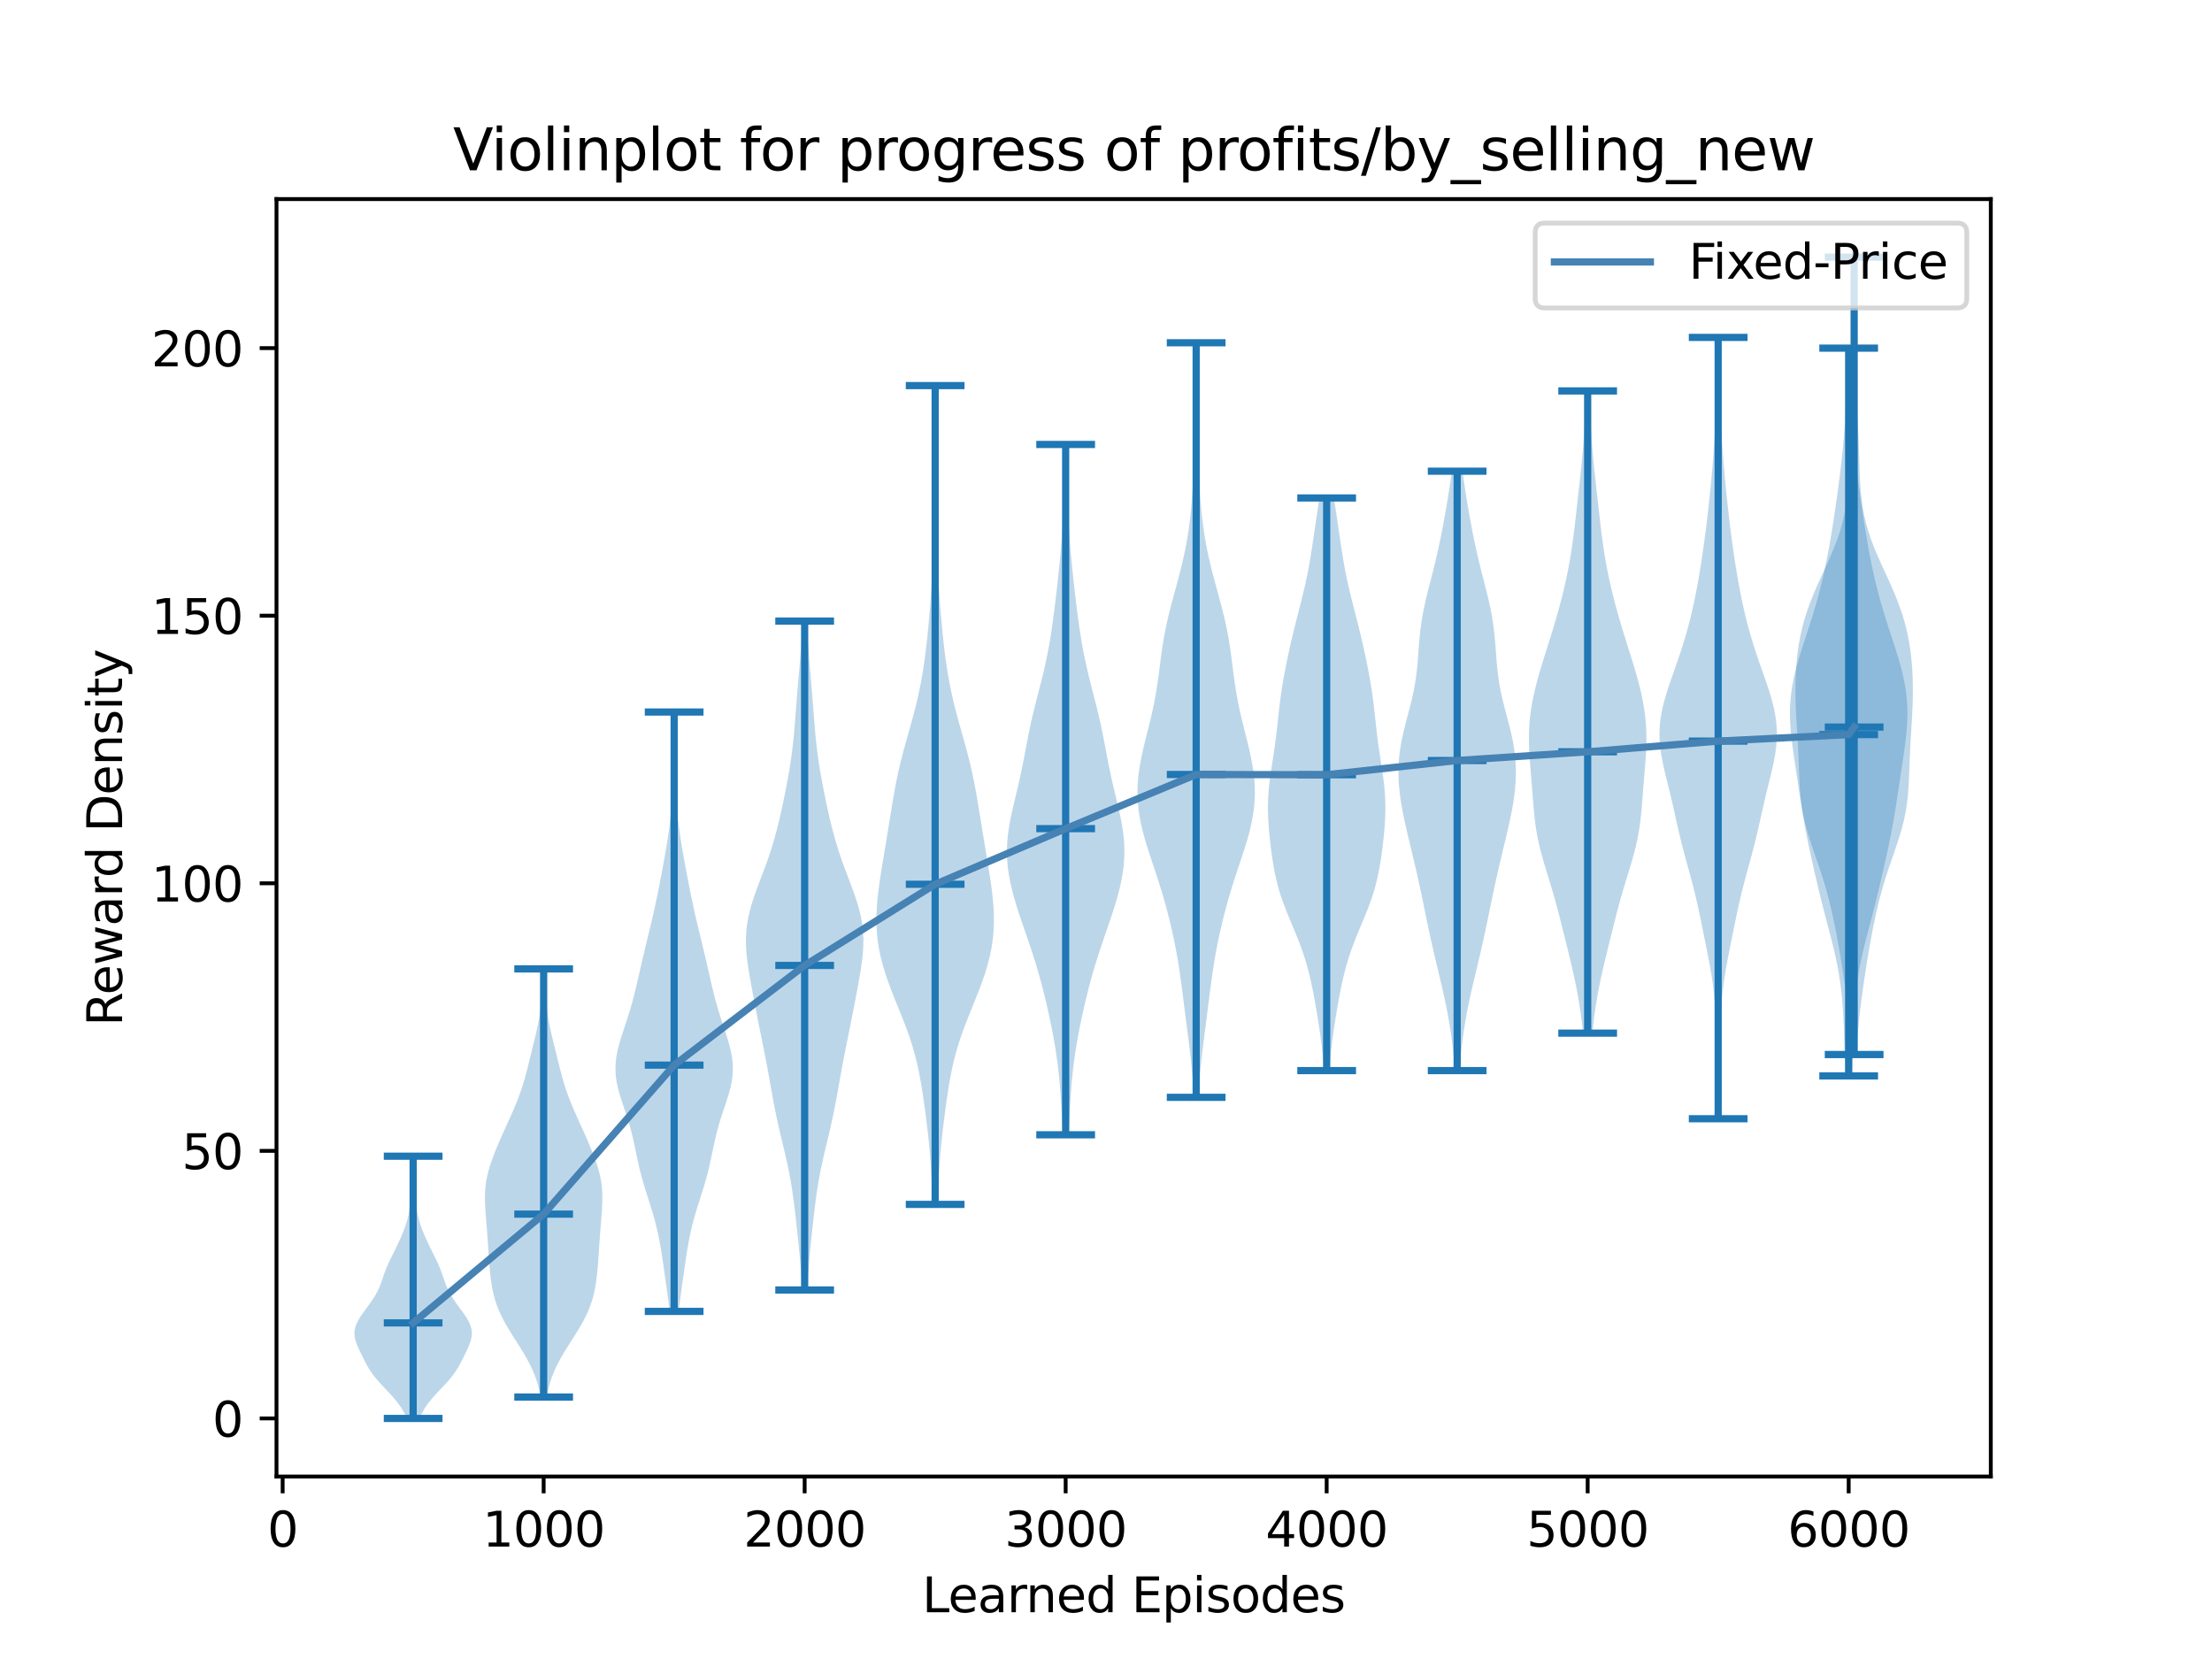 <?xml version="1.0" encoding="utf-8" standalone="no"?>
<!DOCTYPE svg PUBLIC "-//W3C//DTD SVG 1.1//EN"
  "http://www.w3.org/Graphics/SVG/1.1/DTD/svg11.dtd">
<svg xmlns:xlink="http://www.w3.org/1999/xlink" width="460.8pt" height="345.6pt" viewBox="0 0 460.8 345.6" xmlns="http://www.w3.org/2000/svg" version="1.1">
 <defs>
  <style type="text/css">*{stroke-linejoin: round; stroke-linecap: butt}</style>
 </defs>
 <g id="figure_1">
  <g id="patch_1">
   <path d="M 0 345.6 
L 460.8 345.6 
L 460.8 0 
L 0 0 
z
" style="fill: #ffffff"/>
  </g>
  <g id="axes_1">
   <g id="patch_2">
    <path d="M 57.6 307.584 
L 414.72 307.584 
L 414.72 41.472 
L 57.6 41.472 
z
" style="fill: #ffffff"/>
   </g>
   <g id="PolyCollection_1">
    <path d="M 87.361 295.488 
L 84.772 295.488 
L 84.524 294.936 
L 84.246 294.384 
L 83.936 293.833 
L 83.593 293.281 
L 83.219 292.729 
L 82.812 292.177 
L 82.374 291.625 
L 81.907 291.074 
L 81.416 290.522 
L 80.906 289.97 
L 80.385 289.418 
L 79.86 288.867 
L 79.343 288.315 
L 78.841 287.763 
L 78.364 287.211 
L 77.919 286.659 
L 77.507 286.108 
L 77.13 285.556 
L 76.785 285.004 
L 76.467 284.452 
L 76.169 283.9 
L 75.885 283.349 
L 75.609 282.797 
L 75.338 282.245 
L 75.071 281.693 
L 74.81 281.141 
L 74.561 280.59 
L 74.332 280.038 
L 74.135 279.486 
L 73.979 278.934 
L 73.875 278.383 
L 73.833 277.831 
L 73.857 277.279 
L 73.951 276.727 
L 74.112 276.175 
L 74.336 275.624 
L 74.614 275.072 
L 74.938 274.52 
L 75.297 273.968 
L 75.682 273.416 
L 76.083 272.865 
L 76.491 272.313 
L 76.896 271.761 
L 77.29 271.209 
L 77.666 270.658 
L 78.018 270.106 
L 78.341 269.554 
L 78.634 269.002 
L 78.897 268.45 
L 79.132 267.899 
L 79.345 267.347 
L 79.542 266.795 
L 79.73 266.243 
L 79.919 265.691 
L 80.114 265.14 
L 80.32 264.588 
L 80.541 264.036 
L 80.778 263.484 
L 81.029 262.932 
L 81.292 262.381 
L 81.562 261.829 
L 81.836 261.277 
L 82.111 260.725 
L 82.383 260.174 
L 82.651 259.622 
L 82.913 259.07 
L 83.169 258.518 
L 83.418 257.966 
L 83.659 257.415 
L 83.891 256.863 
L 84.112 256.311 
L 84.32 255.759 
L 84.514 255.207 
L 84.692 254.656 
L 84.851 254.104 
L 84.993 253.552 
L 85.115 253 
L 85.218 252.448 
L 85.302 251.897 
L 85.367 251.345 
L 85.416 250.793 
L 85.45 250.241 
L 85.471 249.69 
L 85.482 249.138 
L 85.486 248.586 
L 85.486 248.034 
L 85.485 247.482 
L 85.484 246.931 
L 85.485 246.379 
L 85.491 245.827 
L 85.5 245.275 
L 85.512 244.723 
L 85.528 244.172 
L 85.547 243.62 
L 85.568 243.068 
L 85.591 242.516 
L 85.616 241.964 
L 85.643 241.413 
L 85.672 240.861 
L 86.461 240.861 
L 86.461 240.861 
L 86.49 241.413 
L 86.517 241.964 
L 86.542 242.516 
L 86.565 243.068 
L 86.586 243.62 
L 86.604 244.172 
L 86.62 244.723 
L 86.633 245.275 
L 86.642 245.827 
L 86.647 246.379 
L 86.649 246.931 
L 86.648 247.482 
L 86.647 248.034 
L 86.647 248.586 
L 86.651 249.138 
L 86.662 249.69 
L 86.683 250.241 
L 86.717 250.793 
L 86.766 251.345 
L 86.831 251.897 
L 86.915 252.448 
L 87.018 253 
L 87.14 253.552 
L 87.281 254.104 
L 87.441 254.656 
L 87.619 255.207 
L 87.812 255.759 
L 88.021 256.311 
L 88.242 256.863 
L 88.473 257.415 
L 88.714 257.966 
L 88.963 258.518 
L 89.219 259.07 
L 89.482 259.622 
L 89.75 260.174 
L 90.022 260.725 
L 90.297 261.277 
L 90.571 261.829 
L 90.841 262.381 
L 91.104 262.932 
L 91.355 263.484 
L 91.592 264.036 
L 91.813 264.588 
L 92.019 265.14 
L 92.214 265.691 
L 92.402 266.243 
L 92.591 266.795 
L 92.788 267.347 
L 93.001 267.899 
L 93.236 268.45 
L 93.499 269.002 
L 93.792 269.554 
L 94.115 270.106 
L 94.467 270.658 
L 94.843 271.209 
L 95.237 271.761 
L 95.642 272.313 
L 96.05 272.865 
L 96.451 273.416 
L 96.836 273.968 
L 97.195 274.52 
L 97.519 275.072 
L 97.797 275.624 
L 98.021 276.175 
L 98.182 276.727 
L 98.275 277.279 
L 98.3 277.831 
L 98.258 278.383 
L 98.154 278.934 
L 97.998 279.486 
L 97.8 280.038 
L 97.572 280.59 
L 97.323 281.141 
L 97.062 281.693 
L 96.795 282.245 
L 96.524 282.797 
L 96.248 283.349 
L 95.964 283.9 
L 95.666 284.452 
L 95.347 285.004 
L 95.002 285.556 
L 94.626 286.108 
L 94.214 286.659 
L 93.768 287.211 
L 93.292 287.763 
L 92.79 288.315 
L 92.273 288.867 
L 91.748 289.418 
L 91.226 289.97 
L 90.716 290.522 
L 90.225 291.074 
L 89.759 291.625 
L 89.321 292.177 
L 88.914 292.729 
L 88.539 293.281 
L 88.197 293.833 
L 87.887 294.384 
L 87.609 294.936 
L 87.361 295.488 
z
" clip-path="url(#pa4f2003f7c)" style="fill: #1f77b4; fill-opacity: 0.3"/>
   </g>
   <g id="PolyCollection_2">
    <path d="M 113.906 291.029 
L 112.599 291.029 
L 112.437 290.128 
L 112.24 289.227 
L 112.004 288.326 
L 111.727 287.425 
L 111.405 286.524 
L 111.039 285.623 
L 110.629 284.722 
L 110.178 283.822 
L 109.689 282.921 
L 109.169 282.02 
L 108.623 281.119 
L 108.059 280.218 
L 107.485 279.317 
L 106.911 278.416 
L 106.345 277.515 
L 105.797 276.615 
L 105.275 275.714 
L 104.787 274.813 
L 104.339 273.912 
L 103.934 273.011 
L 103.575 272.11 
L 103.262 271.209 
L 102.994 270.308 
L 102.766 269.408 
L 102.574 268.507 
L 102.414 267.606 
L 102.28 266.705 
L 102.167 265.804 
L 102.072 264.903 
L 101.991 264.002 
L 101.919 263.101 
L 101.853 262.2 
L 101.792 261.3 
L 101.733 260.399 
L 101.673 259.498 
L 101.612 258.597 
L 101.549 257.696 
L 101.482 256.795 
L 101.412 255.894 
L 101.34 254.993 
L 101.267 254.093 
L 101.196 253.192 
L 101.13 252.291 
L 101.075 251.39 
L 101.035 250.489 
L 101.019 249.588 
L 101.031 248.687 
L 101.079 247.786 
L 101.167 246.886 
L 101.297 245.985 
L 101.471 245.084 
L 101.686 244.183 
L 101.939 243.282 
L 102.225 242.381 
L 102.54 241.48 
L 102.877 240.579 
L 103.231 239.678 
L 103.601 238.778 
L 103.982 237.877 
L 104.373 236.976 
L 104.772 236.075 
L 105.176 235.174 
L 105.585 234.273 
L 105.993 233.372 
L 106.399 232.471 
L 106.798 231.571 
L 107.186 230.67 
L 107.559 229.769 
L 107.915 228.868 
L 108.251 227.967 
L 108.567 227.066 
L 108.861 226.165 
L 109.136 225.264 
L 109.394 224.364 
L 109.638 223.463 
L 109.871 222.562 
L 110.097 221.661 
L 110.319 220.76 
L 110.54 219.859 
L 110.761 218.958 
L 110.984 218.057 
L 111.206 217.157 
L 111.426 216.256 
L 111.641 215.355 
L 111.845 214.454 
L 112.036 213.553 
L 112.209 212.652 
L 112.36 211.751 
L 112.489 210.85 
L 112.594 209.949 
L 112.677 209.049 
L 112.739 208.148 
L 112.783 207.247 
L 112.814 206.346 
L 112.836 205.445 
L 112.852 204.544 
L 112.866 203.643 
L 112.881 202.742 
L 112.9 201.842 
L 113.605 201.842 
L 113.605 201.842 
L 113.623 202.742 
L 113.639 203.643 
L 113.653 204.544 
L 113.669 205.445 
L 113.691 206.346 
L 113.722 207.247 
L 113.766 208.148 
L 113.828 209.049 
L 113.91 209.949 
L 114.016 210.85 
L 114.144 211.751 
L 114.296 212.652 
L 114.469 213.553 
L 114.659 214.454 
L 114.864 215.355 
L 115.078 216.256 
L 115.298 217.157 
L 115.521 218.057 
L 115.743 218.958 
L 115.965 219.859 
L 116.186 220.76 
L 116.408 221.661 
L 116.634 222.562 
L 116.867 223.463 
L 117.11 224.364 
L 117.368 225.264 
L 117.643 226.165 
L 117.938 227.066 
L 118.253 227.967 
L 118.59 228.868 
L 118.946 229.769 
L 119.319 230.67 
L 119.707 231.571 
L 120.106 232.471 
L 120.511 233.372 
L 120.92 234.273 
L 121.328 235.174 
L 121.733 236.075 
L 122.132 236.976 
L 122.523 237.877 
L 122.904 238.778 
L 123.273 239.678 
L 123.628 240.579 
L 123.965 241.48 
L 124.279 242.381 
L 124.566 243.282 
L 124.819 244.183 
L 125.034 245.084 
L 125.208 245.985 
L 125.338 246.886 
L 125.426 247.786 
L 125.474 248.687 
L 125.486 249.588 
L 125.469 250.489 
L 125.43 251.39 
L 125.374 252.291 
L 125.309 253.192 
L 125.237 254.093 
L 125.164 254.993 
L 125.092 255.894 
L 125.023 256.795 
L 124.956 257.696 
L 124.892 258.597 
L 124.831 259.498 
L 124.772 260.399 
L 124.712 261.3 
L 124.651 262.2 
L 124.586 263.101 
L 124.514 264.002 
L 124.432 264.903 
L 124.337 265.804 
L 124.225 266.705 
L 124.091 267.606 
L 123.931 268.507 
L 123.739 269.408 
L 123.511 270.308 
L 123.242 271.209 
L 122.929 272.11 
L 122.571 273.011 
L 122.166 273.912 
L 121.717 274.813 
L 121.229 275.714 
L 120.707 276.615 
L 120.159 277.515 
L 119.594 278.416 
L 119.02 279.317 
L 118.446 280.218 
L 117.882 281.119 
L 117.336 282.02 
L 116.815 282.921 
L 116.327 283.822 
L 115.875 284.722 
L 115.465 285.623 
L 115.099 286.524 
L 114.778 287.425 
L 114.501 288.326 
L 114.265 289.227 
L 114.068 290.128 
L 113.906 291.029 
z
" clip-path="url(#pa4f2003f7c)" style="fill: #1f77b4; fill-opacity: 0.3"/>
   </g>
   <g id="PolyCollection_3">
    <path d="M 141.371 273.191 
L 139.506 273.191 
L 139.35 271.93 
L 139.186 270.669 
L 139.015 269.408 
L 138.84 268.146 
L 138.663 266.885 
L 138.484 265.624 
L 138.305 264.363 
L 138.124 263.101 
L 137.936 261.84 
L 137.738 260.579 
L 137.525 259.318 
L 137.29 258.056 
L 137.028 256.795 
L 136.737 255.534 
L 136.414 254.273 
L 136.061 253.012 
L 135.683 251.75 
L 135.288 250.489 
L 134.886 249.228 
L 134.487 247.967 
L 134.103 246.705 
L 133.741 245.444 
L 133.407 244.183 
L 133.102 242.922 
L 132.821 241.66 
L 132.556 240.399 
L 132.296 239.138 
L 132.027 237.877 
L 131.738 236.616 
L 131.418 235.354 
L 131.064 234.093 
L 130.675 232.832 
L 130.261 231.571 
L 129.835 230.309 
L 129.417 229.048 
L 129.03 227.787 
L 128.696 226.526 
L 128.437 225.264 
L 128.27 224.003 
L 128.205 222.742 
L 128.246 221.481 
L 128.389 220.219 
L 128.623 218.958 
L 128.932 217.697 
L 129.298 216.436 
L 129.699 215.175 
L 130.117 213.913 
L 130.535 212.652 
L 130.94 211.391 
L 131.325 210.13 
L 131.686 208.868 
L 132.023 207.607 
L 132.339 206.346 
L 132.64 205.085 
L 132.931 203.823 
L 133.218 202.562 
L 133.505 201.301 
L 133.795 200.04 
L 134.09 198.779 
L 134.391 197.517 
L 134.696 196.256 
L 135.003 194.995 
L 135.309 193.734 
L 135.611 192.472 
L 135.907 191.211 
L 136.195 189.95 
L 136.474 188.689 
L 136.742 187.427 
L 137.002 186.166 
L 137.254 184.905 
L 137.501 183.644 
L 137.742 182.383 
L 137.981 181.121 
L 138.215 179.86 
L 138.445 178.599 
L 138.667 177.338 
L 138.88 176.076 
L 139.08 174.815 
L 139.266 173.554 
L 139.435 172.293 
L 139.587 171.031 
L 139.722 169.77 
L 139.84 168.509 
L 139.942 167.248 
L 140.03 165.987 
L 140.104 164.725 
L 140.166 163.464 
L 140.215 162.203 
L 140.254 160.942 
L 140.282 159.68 
L 140.3 158.419 
L 140.311 157.158 
L 140.314 155.897 
L 140.312 154.635 
L 140.308 153.374 
L 140.302 152.113 
L 140.296 150.852 
L 140.293 149.591 
L 140.292 148.329 
L 140.584 148.329 
L 140.584 148.329 
L 140.584 149.591 
L 140.581 150.852 
L 140.575 152.113 
L 140.569 153.374 
L 140.564 154.635 
L 140.563 155.897 
L 140.566 157.158 
L 140.576 158.419 
L 140.595 159.68 
L 140.623 160.942 
L 140.661 162.203 
L 140.711 163.464 
L 140.773 164.725 
L 140.847 165.987 
L 140.935 167.248 
L 141.037 168.509 
L 141.155 169.77 
L 141.29 171.031 
L 141.442 172.293 
L 141.611 173.554 
L 141.797 174.815 
L 141.997 176.076 
L 142.21 177.338 
L 142.432 178.599 
L 142.661 179.86 
L 142.896 181.121 
L 143.134 182.383 
L 143.376 183.644 
L 143.622 184.905 
L 143.874 186.166 
L 144.134 187.427 
L 144.403 188.689 
L 144.681 189.95 
L 144.969 191.211 
L 145.265 192.472 
L 145.568 193.734 
L 145.874 194.995 
L 146.181 196.256 
L 146.485 197.517 
L 146.786 198.779 
L 147.082 200.04 
L 147.372 201.301 
L 147.659 202.562 
L 147.945 203.823 
L 148.237 205.085 
L 148.537 206.346 
L 148.854 207.607 
L 149.191 208.868 
L 149.551 210.13 
L 149.936 211.391 
L 150.342 212.652 
L 150.76 213.913 
L 151.177 215.175 
L 151.579 216.436 
L 151.944 217.697 
L 152.254 218.958 
L 152.488 220.219 
L 152.631 221.481 
L 152.672 222.742 
L 152.607 224.003 
L 152.44 225.264 
L 152.181 226.526 
L 151.847 227.787 
L 151.459 229.048 
L 151.041 230.309 
L 150.616 231.571 
L 150.201 232.832 
L 149.813 234.093 
L 149.458 235.354 
L 149.139 236.616 
L 148.85 237.877 
L 148.581 239.138 
L 148.321 240.399 
L 148.056 241.66 
L 147.775 242.922 
L 147.469 244.183 
L 147.135 245.444 
L 146.774 246.705 
L 146.389 247.967 
L 145.991 249.228 
L 145.588 250.489 
L 145.193 251.75 
L 144.816 253.012 
L 144.463 254.273 
L 144.14 255.534 
L 143.848 256.795 
L 143.587 258.056 
L 143.352 259.318 
L 143.138 260.579 
L 142.94 261.84 
L 142.753 263.101 
L 142.571 264.363 
L 142.392 265.624 
L 142.214 266.885 
L 142.037 268.146 
L 141.862 269.408 
L 141.691 270.669 
L 141.526 271.93 
L 141.371 273.191 
z
" clip-path="url(#pa4f2003f7c)" style="fill: #1f77b4; fill-opacity: 0.3"/>
   </g>
   <g id="PolyCollection_4">
    <path d="M 168.109 268.732 
L 167.14 268.732 
L 167.05 267.324 
L 166.951 265.917 
L 166.841 264.509 
L 166.722 263.101 
L 166.595 261.694 
L 166.46 260.286 
L 166.32 258.878 
L 166.176 257.471 
L 166.028 256.063 
L 165.875 254.656 
L 165.718 253.248 
L 165.552 251.84 
L 165.377 250.433 
L 165.187 249.025 
L 164.978 247.618 
L 164.748 246.21 
L 164.494 244.802 
L 164.216 243.395 
L 163.916 241.987 
L 163.598 240.579 
L 163.266 239.172 
L 162.929 237.764 
L 162.592 236.357 
L 162.263 234.949 
L 161.947 233.541 
L 161.646 232.134 
L 161.362 230.726 
L 161.092 229.318 
L 160.835 227.911 
L 160.584 226.503 
L 160.335 225.096 
L 160.084 223.688 
L 159.826 222.28 
L 159.56 220.873 
L 159.286 219.465 
L 159.006 218.057 
L 158.722 216.65 
L 158.436 215.242 
L 158.152 213.835 
L 157.872 212.427 
L 157.595 211.019 
L 157.322 209.612 
L 157.053 208.204 
L 156.787 206.796 
L 156.525 205.389 
L 156.271 203.981 
L 156.03 202.574 
L 155.811 201.166 
L 155.625 199.758 
L 155.485 198.351 
L 155.403 196.943 
L 155.391 195.535 
L 155.457 194.128 
L 155.606 192.72 
L 155.84 191.313 
L 156.154 189.905 
L 156.539 188.497 
L 156.985 187.09 
L 157.475 185.682 
L 157.995 184.274 
L 158.53 182.867 
L 159.063 181.459 
L 159.584 180.052 
L 160.083 178.644 
L 160.553 177.236 
L 160.993 175.829 
L 161.402 174.421 
L 161.782 173.013 
L 162.137 171.606 
L 162.472 170.198 
L 162.789 168.791 
L 163.093 167.383 
L 163.386 165.975 
L 163.669 164.568 
L 163.94 163.16 
L 164.198 161.752 
L 164.44 160.345 
L 164.665 158.937 
L 164.869 157.53 
L 165.052 156.122 
L 165.215 154.714 
L 165.359 153.307 
L 165.487 151.899 
L 165.604 150.491 
L 165.715 149.084 
L 165.822 147.676 
L 165.93 146.269 
L 166.041 144.861 
L 166.156 143.453 
L 166.275 142.046 
L 166.396 140.638 
L 166.519 139.23 
L 166.64 137.823 
L 166.756 136.415 
L 166.866 135.008 
L 166.969 133.6 
L 167.062 132.192 
L 167.145 130.785 
L 167.219 129.377 
L 168.029 129.377 
L 168.029 129.377 
L 168.103 130.785 
L 168.187 132.192 
L 168.28 133.6 
L 168.382 135.008 
L 168.492 136.415 
L 168.609 137.823 
L 168.73 139.23 
L 168.852 140.638 
L 168.974 142.046 
L 169.093 143.453 
L 169.208 144.861 
L 169.319 146.269 
L 169.427 147.676 
L 169.534 149.084 
L 169.644 150.491 
L 169.761 151.899 
L 169.89 153.307 
L 170.034 154.714 
L 170.197 156.122 
L 170.38 157.53 
L 170.584 158.937 
L 170.808 160.345 
L 171.051 161.752 
L 171.309 163.16 
L 171.58 164.568 
L 171.862 165.975 
L 172.155 167.383 
L 172.46 168.791 
L 172.777 170.198 
L 173.111 171.606 
L 173.466 173.013 
L 173.846 174.421 
L 174.255 175.829 
L 174.695 177.236 
L 175.166 178.644 
L 175.665 180.052 
L 176.185 181.459 
L 176.719 182.867 
L 177.253 184.274 
L 177.773 185.682 
L 178.264 187.09 
L 178.709 188.497 
L 179.095 189.905 
L 179.409 191.313 
L 179.642 192.72 
L 179.792 194.128 
L 179.858 195.535 
L 179.846 196.943 
L 179.764 198.351 
L 179.623 199.758 
L 179.438 201.166 
L 179.219 202.574 
L 178.978 203.981 
L 178.724 205.389 
L 178.462 206.796 
L 178.196 208.204 
L 177.926 209.612 
L 177.653 211.019 
L 177.377 212.427 
L 177.096 213.835 
L 176.812 215.242 
L 176.527 216.65 
L 176.242 218.057 
L 175.962 219.465 
L 175.688 220.873 
L 175.423 222.28 
L 175.165 223.688 
L 174.913 225.096 
L 174.664 226.503 
L 174.414 227.911 
L 174.156 229.318 
L 173.887 230.726 
L 173.603 232.134 
L 173.302 233.541 
L 172.986 234.949 
L 172.656 236.357 
L 172.32 237.764 
L 171.982 239.172 
L 171.651 240.579 
L 171.332 241.987 
L 171.032 243.395 
L 170.754 244.802 
L 170.5 246.21 
L 170.27 247.618 
L 170.062 249.025 
L 169.872 250.433 
L 169.696 251.84 
L 169.531 253.248 
L 169.373 254.656 
L 169.221 256.063 
L 169.073 257.471 
L 168.928 258.878 
L 168.788 260.286 
L 168.654 261.694 
L 168.527 263.101 
L 168.408 264.509 
L 168.298 265.917 
L 168.198 267.324 
L 168.109 268.732 
z
" clip-path="url(#pa4f2003f7c)" style="fill: #1f77b4; fill-opacity: 0.3"/>
   </g>
   <g id="PolyCollection_5">
    <path d="M 195.318 250.894 
L 194.303 250.894 
L 194.229 249.172 
L 194.152 247.449 
L 194.068 245.726 
L 193.974 244.003 
L 193.864 242.28 
L 193.735 240.557 
L 193.585 238.834 
L 193.414 237.111 
L 193.222 235.388 
L 193.014 233.665 
L 192.793 231.942 
L 192.559 230.219 
L 192.313 228.496 
L 192.049 226.773 
L 191.759 225.05 
L 191.434 223.328 
L 191.063 221.605 
L 190.637 219.882 
L 190.151 218.159 
L 189.603 216.436 
L 189 214.713 
L 188.35 212.99 
L 187.668 211.267 
L 186.971 209.544 
L 186.276 207.821 
L 185.601 206.098 
L 184.964 204.375 
L 184.38 202.652 
L 183.863 200.929 
L 183.425 199.206 
L 183.074 197.484 
L 182.816 195.761 
L 182.651 194.038 
L 182.577 192.315 
L 182.586 190.592 
L 182.669 188.869 
L 182.814 187.146 
L 183.01 185.423 
L 183.243 183.7 
L 183.502 181.977 
L 183.778 180.254 
L 184.063 178.531 
L 184.35 176.808 
L 184.636 175.085 
L 184.919 173.362 
L 185.198 171.64 
L 185.476 169.917 
L 185.756 168.194 
L 186.044 166.471 
L 186.347 164.748 
L 186.673 163.025 
L 187.028 161.302 
L 187.416 159.579 
L 187.838 157.856 
L 188.29 156.133 
L 188.764 154.41 
L 189.249 152.687 
L 189.734 150.964 
L 190.205 149.241 
L 190.655 147.518 
L 191.074 145.796 
L 191.459 144.073 
L 191.808 142.35 
L 192.12 140.627 
L 192.399 138.904 
L 192.647 137.181 
L 192.868 135.458 
L 193.067 133.735 
L 193.248 132.012 
L 193.414 130.289 
L 193.569 128.566 
L 193.712 126.843 
L 193.846 125.12 
L 193.968 123.397 
L 194.079 121.675 
L 194.179 119.952 
L 194.266 118.229 
L 194.343 116.506 
L 194.411 114.783 
L 194.471 113.06 
L 194.524 111.337 
L 194.572 109.614 
L 194.615 107.891 
L 194.654 106.168 
L 194.687 104.445 
L 194.714 102.722 
L 194.736 100.999 
L 194.751 99.276 
L 194.76 97.553 
L 194.762 95.831 
L 194.759 94.108 
L 194.75 92.385 
L 194.737 90.662 
L 194.721 88.939 
L 194.704 87.216 
L 194.688 85.493 
L 194.674 83.77 
L 194.666 82.047 
L 194.663 80.324 
L 194.958 80.324 
L 194.958 80.324 
L 194.955 82.047 
L 194.946 83.77 
L 194.933 85.493 
L 194.917 87.216 
L 194.9 88.939 
L 194.884 90.662 
L 194.871 92.385 
L 194.862 94.108 
L 194.858 95.831 
L 194.86 97.553 
L 194.869 99.276 
L 194.884 100.999 
L 194.906 102.722 
L 194.934 104.445 
L 194.967 106.168 
L 195.005 107.891 
L 195.048 109.614 
L 195.096 111.337 
L 195.15 113.06 
L 195.209 114.783 
L 195.277 116.506 
L 195.354 118.229 
L 195.442 119.952 
L 195.541 121.675 
L 195.652 123.397 
L 195.775 125.12 
L 195.908 126.843 
L 196.052 128.566 
L 196.206 130.289 
L 196.372 132.012 
L 196.553 133.735 
L 196.752 135.458 
L 196.973 137.181 
L 197.221 138.904 
L 197.5 140.627 
L 197.812 142.35 
L 198.161 144.073 
L 198.546 145.796 
L 198.966 147.518 
L 199.415 149.241 
L 199.887 150.964 
L 200.371 152.687 
L 200.856 154.41 
L 201.33 156.133 
L 201.782 157.856 
L 202.204 159.579 
L 202.593 161.302 
L 202.948 163.025 
L 203.274 164.748 
L 203.577 166.471 
L 203.865 168.194 
L 204.144 169.917 
L 204.422 171.64 
L 204.701 173.362 
L 204.984 175.085 
L 205.27 176.808 
L 205.558 178.531 
L 205.842 180.254 
L 206.118 181.977 
L 206.378 183.7 
L 206.611 185.423 
L 206.806 187.146 
L 206.951 188.869 
L 207.035 190.592 
L 207.044 192.315 
L 206.969 194.038 
L 206.805 195.761 
L 206.546 197.484 
L 206.196 199.206 
L 205.758 200.929 
L 205.241 202.652 
L 204.657 204.375 
L 204.019 206.098 
L 203.344 207.821 
L 202.649 209.544 
L 201.952 211.267 
L 201.27 212.99 
L 200.621 214.713 
L 200.017 216.436 
L 199.47 218.159 
L 198.983 219.882 
L 198.557 221.605 
L 198.186 223.328 
L 197.861 225.05 
L 197.571 226.773 
L 197.307 228.496 
L 197.061 230.219 
L 196.828 231.942 
L 196.606 233.665 
L 196.398 235.388 
L 196.207 237.111 
L 196.035 238.834 
L 195.885 240.557 
L 195.756 242.28 
L 195.647 244.003 
L 195.553 245.726 
L 195.469 247.449 
L 195.392 249.172 
L 195.318 250.894 
z
" clip-path="url(#pa4f2003f7c)" style="fill: #1f77b4; fill-opacity: 0.3"/>
   </g>
   <g id="PolyCollection_6">
    <path d="M 222.584 236.402 
L 221.409 236.402 
L 221.333 234.949 
L 221.256 233.496 
L 221.176 232.044 
L 221.094 230.591 
L 221.005 229.138 
L 220.906 227.686 
L 220.794 226.233 
L 220.667 224.78 
L 220.52 223.328 
L 220.351 221.875 
L 220.16 220.422 
L 219.947 218.97 
L 219.711 217.517 
L 219.455 216.064 
L 219.181 214.612 
L 218.889 213.159 
L 218.582 211.706 
L 218.261 210.254 
L 217.926 208.801 
L 217.576 207.348 
L 217.21 205.896 
L 216.828 204.443 
L 216.426 202.99 
L 216.003 201.538 
L 215.56 200.085 
L 215.097 198.632 
L 214.617 197.179 
L 214.124 195.727 
L 213.622 194.274 
L 213.12 192.821 
L 212.624 191.369 
L 212.142 189.916 
L 211.683 188.463 
L 211.256 187.011 
L 210.867 185.558 
L 210.526 184.105 
L 210.239 182.653 
L 210.014 181.2 
L 209.857 179.747 
L 209.772 178.295 
L 209.762 176.842 
L 209.827 175.389 
L 209.962 173.937 
L 210.161 172.484 
L 210.415 171.031 
L 210.712 169.579 
L 211.039 168.126 
L 211.383 166.673 
L 211.732 165.221 
L 212.076 163.768 
L 212.407 162.315 
L 212.722 160.863 
L 213.021 159.41 
L 213.305 157.957 
L 213.582 156.505 
L 213.857 155.052 
L 214.138 153.599 
L 214.431 152.147 
L 214.742 150.694 
L 215.071 149.241 
L 215.419 147.789 
L 215.781 146.336 
L 216.153 144.883 
L 216.528 143.431 
L 216.898 141.978 
L 217.257 140.525 
L 217.599 139.073 
L 217.92 137.62 
L 218.219 136.167 
L 218.494 134.715 
L 218.747 133.262 
L 218.98 131.809 
L 219.196 130.357 
L 219.397 128.904 
L 219.587 127.451 
L 219.769 125.999 
L 219.943 124.546 
L 220.112 123.093 
L 220.276 121.641 
L 220.436 120.188 
L 220.589 118.735 
L 220.737 117.283 
L 220.876 115.83 
L 221.004 114.377 
L 221.12 112.925 
L 221.222 111.472 
L 221.309 110.019 
L 221.379 108.567 
L 221.435 107.114 
L 221.476 105.661 
L 221.507 104.209 
L 221.529 102.756 
L 221.546 101.303 
L 221.562 99.851 
L 221.578 98.398 
L 221.597 96.945 
L 221.62 95.493 
L 221.647 94.04 
L 221.678 92.587 
L 222.314 92.587 
L 222.314 92.587 
L 222.345 94.04 
L 222.372 95.493 
L 222.395 96.945 
L 222.414 98.398 
L 222.431 99.851 
L 222.446 101.303 
L 222.463 102.756 
L 222.486 104.209 
L 222.516 105.661 
L 222.558 107.114 
L 222.613 108.567 
L 222.683 110.019 
L 222.77 111.472 
L 222.872 112.925 
L 222.988 114.377 
L 223.117 115.83 
L 223.256 117.283 
L 223.403 118.735 
L 223.557 120.188 
L 223.716 121.641 
L 223.88 123.093 
L 224.049 124.546 
L 224.223 125.999 
L 224.405 127.451 
L 224.595 128.904 
L 224.797 130.357 
L 225.013 131.809 
L 225.246 133.262 
L 225.499 134.715 
L 225.774 136.167 
L 226.072 137.62 
L 226.393 139.073 
L 226.735 140.525 
L 227.094 141.978 
L 227.464 143.431 
L 227.839 144.883 
L 228.211 146.336 
L 228.573 147.789 
L 228.921 149.241 
L 229.251 150.694 
L 229.561 152.147 
L 229.854 153.599 
L 230.135 155.052 
L 230.41 156.505 
L 230.687 157.957 
L 230.972 159.41 
L 231.27 160.863 
L 231.585 162.315 
L 231.916 163.768 
L 232.26 165.221 
L 232.609 166.673 
L 232.953 168.126 
L 233.28 169.579 
L 233.577 171.031 
L 233.831 172.484 
L 234.03 173.937 
L 234.165 175.389 
L 234.23 176.842 
L 234.22 178.295 
L 234.135 179.747 
L 233.978 181.2 
L 233.753 182.653 
L 233.466 184.105 
L 233.125 185.558 
L 232.737 187.011 
L 232.309 188.463 
L 231.85 189.916 
L 231.369 191.369 
L 230.873 192.821 
L 230.37 194.274 
L 229.869 195.727 
L 229.375 197.179 
L 228.895 198.632 
L 228.432 200.085 
L 227.989 201.538 
L 227.567 202.99 
L 227.165 204.443 
L 226.782 205.896 
L 226.416 207.348 
L 226.067 208.801 
L 225.731 210.254 
L 225.41 211.706 
L 225.103 213.159 
L 224.812 214.612 
L 224.537 216.064 
L 224.281 217.517 
L 224.045 218.97 
L 223.832 220.422 
L 223.641 221.875 
L 223.473 223.328 
L 223.326 224.78 
L 223.198 226.233 
L 223.086 227.686 
L 222.988 229.138 
L 222.899 230.591 
L 222.816 232.044 
L 222.737 233.496 
L 222.66 234.949 
L 222.584 236.402 
z
" clip-path="url(#pa4f2003f7c)" style="fill: #1f77b4; fill-opacity: 0.3"/>
   </g>
   <g id="PolyCollection_7">
    <path d="M 249.63 228.598 
L 248.734 228.598 
L 248.633 227.01 
L 248.517 225.422 
L 248.383 223.834 
L 248.232 222.246 
L 248.065 220.659 
L 247.884 219.071 
L 247.693 217.483 
L 247.495 215.895 
L 247.292 214.307 
L 247.089 212.72 
L 246.886 211.132 
L 246.684 209.544 
L 246.482 207.956 
L 246.279 206.368 
L 246.069 204.781 
L 245.849 203.193 
L 245.613 201.605 
L 245.358 200.017 
L 245.081 198.429 
L 244.779 196.842 
L 244.454 195.254 
L 244.104 193.666 
L 243.73 192.078 
L 243.334 190.49 
L 242.914 188.903 
L 242.471 187.315 
L 242.004 185.727 
L 241.514 184.139 
L 241.005 182.551 
L 240.481 180.964 
L 239.95 179.376 
L 239.425 177.788 
L 238.917 176.2 
L 238.442 174.612 
L 238.013 173.025 
L 237.644 171.437 
L 237.346 169.849 
L 237.127 168.261 
L 236.994 166.673 
L 236.948 165.086 
L 236.99 163.498 
L 237.114 161.91 
L 237.313 160.322 
L 237.579 158.734 
L 237.899 157.147 
L 238.26 155.559 
L 238.647 153.971 
L 239.046 152.383 
L 239.442 150.795 
L 239.823 149.208 
L 240.18 147.62 
L 240.504 146.032 
L 240.794 144.444 
L 241.051 142.856 
L 241.279 141.269 
L 241.488 139.681 
L 241.689 138.093 
L 241.896 136.505 
L 242.119 134.917 
L 242.371 133.33 
L 242.657 131.742 
L 242.981 130.154 
L 243.341 128.566 
L 243.732 126.978 
L 244.148 125.391 
L 244.577 123.803 
L 245.011 122.215 
L 245.44 120.627 
L 245.855 119.039 
L 246.247 117.452 
L 246.612 115.864 
L 246.945 114.276 
L 247.243 112.688 
L 247.506 111.1 
L 247.733 109.513 
L 247.927 107.925 
L 248.092 106.337 
L 248.231 104.749 
L 248.349 103.161 
L 248.45 101.574 
L 248.536 99.986 
L 248.611 98.398 
L 248.676 96.81 
L 248.732 95.222 
L 248.78 93.635 
L 248.821 92.047 
L 248.855 90.459 
L 248.883 88.871 
L 248.906 87.283 
L 248.924 85.696 
L 248.938 84.108 
L 248.949 82.52 
L 248.958 80.932 
L 248.966 79.344 
L 248.972 77.757 
L 248.978 76.169 
L 248.985 74.581 
L 248.993 72.993 
L 249.003 71.405 
L 249.361 71.405 
L 249.361 71.405 
L 249.371 72.993 
L 249.379 74.581 
L 249.386 76.169 
L 249.392 77.757 
L 249.399 79.344 
L 249.406 80.932 
L 249.415 82.52 
L 249.426 84.108 
L 249.441 85.696 
L 249.459 87.283 
L 249.481 88.871 
L 249.509 90.459 
L 249.543 92.047 
L 249.584 93.635 
L 249.632 95.222 
L 249.688 96.81 
L 249.753 98.398 
L 249.828 99.986 
L 249.914 101.574 
L 250.015 103.161 
L 250.133 104.749 
L 250.272 106.337 
L 250.437 107.925 
L 250.631 109.513 
L 250.859 111.1 
L 251.121 112.688 
L 251.419 114.276 
L 251.752 115.864 
L 252.117 117.452 
L 252.51 119.039 
L 252.924 120.627 
L 253.353 122.215 
L 253.787 123.803 
L 254.216 125.391 
L 254.632 126.978 
L 255.023 128.566 
L 255.384 130.154 
L 255.707 131.742 
L 255.993 133.33 
L 256.245 134.917 
L 256.469 136.505 
L 256.675 138.093 
L 256.876 139.681 
L 257.085 141.269 
L 257.313 142.856 
L 257.57 144.444 
L 257.86 146.032 
L 258.184 147.62 
L 258.541 149.208 
L 258.922 150.795 
L 259.319 152.383 
L 259.717 153.971 
L 260.104 155.559 
L 260.465 157.147 
L 260.785 158.734 
L 261.051 160.322 
L 261.251 161.91 
L 261.375 163.498 
L 261.416 165.086 
L 261.37 166.673 
L 261.237 168.261 
L 261.019 169.849 
L 260.72 171.437 
L 260.351 173.025 
L 259.922 174.612 
L 259.447 176.2 
L 258.939 177.788 
L 258.414 179.376 
L 257.884 180.964 
L 257.359 182.551 
L 256.85 184.139 
L 256.36 185.727 
L 255.893 187.315 
L 255.45 188.903 
L 255.03 190.49 
L 254.634 192.078 
L 254.261 193.666 
L 253.911 195.254 
L 253.585 196.842 
L 253.283 198.429 
L 253.006 200.017 
L 252.751 201.605 
L 252.515 203.193 
L 252.295 204.781 
L 252.085 206.368 
L 251.882 207.956 
L 251.68 209.544 
L 251.479 211.132 
L 251.276 212.72 
L 251.072 214.307 
L 250.869 215.895 
L 250.671 217.483 
L 250.48 219.071 
L 250.299 220.659 
L 250.133 222.246 
L 249.982 223.834 
L 249.848 225.422 
L 249.731 227.01 
L 249.63 228.598 
z
" clip-path="url(#pa4f2003f7c)" style="fill: #1f77b4; fill-opacity: 0.3"/>
   </g>
   <g id="PolyCollection_8">
    <path d="M 276.905 223.023 
L 275.831 223.023 
L 275.735 221.819 
L 275.627 220.614 
L 275.505 219.409 
L 275.37 218.204 
L 275.223 216.999 
L 275.064 215.794 
L 274.893 214.589 
L 274.713 213.384 
L 274.524 212.179 
L 274.327 210.974 
L 274.123 209.769 
L 273.91 208.564 
L 273.687 207.359 
L 273.452 206.155 
L 273.201 204.95 
L 272.932 203.745 
L 272.639 202.54 
L 272.319 201.335 
L 271.97 200.13 
L 271.588 198.925 
L 271.173 197.72 
L 270.728 196.515 
L 270.257 195.31 
L 269.766 194.105 
L 269.263 192.9 
L 268.757 191.695 
L 268.259 190.49 
L 267.779 189.286 
L 267.325 188.081 
L 266.904 186.876 
L 266.522 185.671 
L 266.18 184.466 
L 265.878 183.261 
L 265.613 182.056 
L 265.38 180.851 
L 265.175 179.646 
L 264.992 178.441 
L 264.826 177.236 
L 264.676 176.031 
L 264.539 174.826 
L 264.416 173.621 
L 264.311 172.417 
L 264.226 171.212 
L 264.165 170.007 
L 264.134 168.802 
L 264.136 167.597 
L 264.172 166.392 
L 264.244 165.187 
L 264.348 163.982 
L 264.482 162.777 
L 264.64 161.572 
L 264.815 160.367 
L 265 159.162 
L 265.187 157.957 
L 265.37 156.753 
L 265.545 155.548 
L 265.708 154.343 
L 265.859 153.138 
L 265.999 151.933 
L 266.133 150.728 
L 266.263 149.523 
L 266.395 148.318 
L 266.534 147.113 
L 266.684 145.908 
L 266.847 144.703 
L 267.026 143.498 
L 267.22 142.293 
L 267.429 141.088 
L 267.651 139.884 
L 267.886 138.679 
L 268.131 137.474 
L 268.386 136.269 
L 268.649 135.064 
L 268.922 133.859 
L 269.203 132.654 
L 269.492 131.449 
L 269.789 130.244 
L 270.093 129.039 
L 270.401 127.834 
L 270.71 126.629 
L 271.017 125.424 
L 271.318 124.219 
L 271.61 123.015 
L 271.889 121.81 
L 272.153 120.605 
L 272.401 119.4 
L 272.632 118.195 
L 272.847 116.99 
L 273.049 115.785 
L 273.24 114.58 
L 273.422 113.375 
L 273.6 112.17 
L 273.776 110.965 
L 273.952 109.76 
L 274.13 108.555 
L 274.31 107.351 
L 274.492 106.146 
L 274.675 104.941 
L 274.857 103.736 
L 277.879 103.736 
L 277.879 103.736 
L 278.061 104.941 
L 278.244 106.146 
L 278.426 107.351 
L 278.606 108.555 
L 278.784 109.76 
L 278.96 110.965 
L 279.136 112.17 
L 279.314 113.375 
L 279.496 114.58 
L 279.687 115.785 
L 279.889 116.99 
L 280.104 118.195 
L 280.335 119.4 
L 280.583 120.605 
L 280.847 121.81 
L 281.126 123.015 
L 281.418 124.219 
L 281.719 125.424 
L 282.026 126.629 
L 282.335 127.834 
L 282.643 129.039 
L 282.947 130.244 
L 283.244 131.449 
L 283.533 132.654 
L 283.814 133.859 
L 284.087 135.064 
L 284.35 136.269 
L 284.605 137.474 
L 284.85 138.679 
L 285.085 139.884 
L 285.307 141.088 
L 285.516 142.293 
L 285.71 143.498 
L 285.889 144.703 
L 286.052 145.908 
L 286.202 147.113 
L 286.341 148.318 
L 286.473 149.523 
L 286.603 150.728 
L 286.737 151.933 
L 286.877 153.138 
L 287.028 154.343 
L 287.191 155.548 
L 287.366 156.753 
L 287.549 157.957 
L 287.736 159.162 
L 287.921 160.367 
L 288.096 161.572 
L 288.254 162.777 
L 288.388 163.982 
L 288.492 165.187 
L 288.564 166.392 
L 288.6 167.597 
L 288.602 168.802 
L 288.571 170.007 
L 288.51 171.212 
L 288.425 172.417 
L 288.32 173.621 
L 288.197 174.826 
L 288.06 176.031 
L 287.91 177.236 
L 287.744 178.441 
L 287.561 179.646 
L 287.356 180.851 
L 287.123 182.056 
L 286.858 183.261 
L 286.556 184.466 
L 286.214 185.671 
L 285.832 186.876 
L 285.411 188.081 
L 284.957 189.286 
L 284.477 190.49 
L 283.979 191.695 
L 283.473 192.9 
L 282.97 194.105 
L 282.479 195.31 
L 282.008 196.515 
L 281.563 197.72 
L 281.149 198.925 
L 280.767 200.13 
L 280.417 201.335 
L 280.097 202.54 
L 279.804 203.745 
L 279.535 204.95 
L 279.284 206.155 
L 279.049 207.359 
L 278.826 208.564 
L 278.613 209.769 
L 278.409 210.974 
L 278.212 212.179 
L 278.023 213.384 
L 277.843 214.589 
L 277.672 215.794 
L 277.513 216.999 
L 277.366 218.204 
L 277.231 219.409 
L 277.109 220.614 
L 277.001 221.819 
L 276.905 223.023 
z
" clip-path="url(#pa4f2003f7c)" style="fill: #1f77b4; fill-opacity: 0.3"/>
   </g>
   <g id="PolyCollection_9">
    <path d="M 304.064 223.023 
L 303.044 223.023 
L 302.953 221.762 
L 302.848 220.501 
L 302.728 219.24 
L 302.594 217.979 
L 302.442 216.717 
L 302.274 215.456 
L 302.087 214.195 
L 301.884 212.934 
L 301.663 211.672 
L 301.425 210.411 
L 301.172 209.15 
L 300.904 207.889 
L 300.625 206.627 
L 300.337 205.366 
L 300.04 204.105 
L 299.74 202.844 
L 299.438 201.583 
L 299.137 200.321 
L 298.839 199.06 
L 298.546 197.799 
L 298.259 196.538 
L 297.979 195.276 
L 297.707 194.015 
L 297.439 192.754 
L 297.177 191.493 
L 296.917 190.231 
L 296.658 188.97 
L 296.398 187.709 
L 296.136 186.448 
L 295.869 185.187 
L 295.596 183.925 
L 295.317 182.664 
L 295.032 181.403 
L 294.741 180.142 
L 294.445 178.88 
L 294.144 177.619 
L 293.841 176.358 
L 293.538 175.097 
L 293.238 173.835 
L 292.944 172.574 
L 292.661 171.313 
L 292.394 170.052 
L 292.145 168.791 
L 291.921 167.529 
L 291.726 166.268 
L 291.565 165.007 
L 291.441 163.746 
L 291.358 162.484 
L 291.32 161.223 
L 291.33 159.962 
L 291.389 158.701 
L 291.498 157.439 
L 291.656 156.178 
L 291.86 154.917 
L 292.107 153.656 
L 292.39 152.395 
L 292.701 151.133 
L 293.029 149.872 
L 293.364 148.611 
L 293.695 147.35 
L 294.012 146.088 
L 294.304 144.827 
L 294.565 143.566 
L 294.792 142.305 
L 294.982 141.043 
L 295.138 139.782 
L 295.266 138.521 
L 295.373 137.26 
L 295.467 135.998 
L 295.56 134.737 
L 295.662 133.476 
L 295.78 132.215 
L 295.923 130.954 
L 296.096 129.692 
L 296.3 128.431 
L 296.535 127.17 
L 296.799 125.909 
L 297.086 124.647 
L 297.393 123.386 
L 297.711 122.125 
L 298.035 120.864 
L 298.358 119.602 
L 298.677 118.341 
L 298.987 117.08 
L 299.286 115.819 
L 299.573 114.558 
L 299.847 113.296 
L 300.109 112.035 
L 300.36 110.774 
L 300.601 109.513 
L 300.835 108.251 
L 301.06 106.99 
L 301.28 105.729 
L 301.493 104.468 
L 301.7 103.206 
L 301.899 101.945 
L 302.091 100.684 
L 302.273 99.423 
L 302.444 98.162 
L 304.664 98.162 
L 304.664 98.162 
L 304.835 99.423 
L 305.017 100.684 
L 305.209 101.945 
L 305.408 103.206 
L 305.615 104.468 
L 305.828 105.729 
L 306.047 106.99 
L 306.273 108.251 
L 306.506 109.513 
L 306.748 110.774 
L 306.999 112.035 
L 307.261 113.296 
L 307.535 114.558 
L 307.822 115.819 
L 308.121 117.08 
L 308.431 118.341 
L 308.75 119.602 
L 309.073 120.864 
L 309.397 122.125 
L 309.715 123.386 
L 310.022 124.647 
L 310.309 125.909 
L 310.573 127.17 
L 310.808 128.431 
L 311.012 129.692 
L 311.185 130.954 
L 311.328 132.215 
L 311.446 133.476 
L 311.548 134.737 
L 311.641 135.998 
L 311.735 137.26 
L 311.842 138.521 
L 311.969 139.782 
L 312.126 141.043 
L 312.316 142.305 
L 312.543 143.566 
L 312.804 144.827 
L 313.096 146.088 
L 313.413 147.35 
L 313.744 148.611 
L 314.079 149.872 
L 314.407 151.133 
L 314.718 152.395 
L 315.001 153.656 
L 315.248 154.917 
L 315.452 156.178 
L 315.61 157.439 
L 315.719 158.701 
L 315.778 159.962 
L 315.788 161.223 
L 315.75 162.484 
L 315.667 163.746 
L 315.543 165.007 
L 315.382 166.268 
L 315.187 167.529 
L 314.963 168.791 
L 314.714 170.052 
L 314.446 171.313 
L 314.164 172.574 
L 313.87 173.835 
L 313.57 175.097 
L 313.267 176.358 
L 312.964 177.619 
L 312.663 178.88 
L 312.367 180.142 
L 312.076 181.403 
L 311.791 182.664 
L 311.512 183.925 
L 311.239 185.187 
L 310.972 186.448 
L 310.709 187.709 
L 310.45 188.97 
L 310.191 190.231 
L 309.931 191.493 
L 309.668 192.754 
L 309.401 194.015 
L 309.128 195.276 
L 308.849 196.538 
L 308.562 197.799 
L 308.269 199.06 
L 307.971 200.321 
L 307.67 201.583 
L 307.368 202.844 
L 307.067 204.105 
L 306.771 205.366 
L 306.483 206.627 
L 306.203 207.889 
L 305.936 209.15 
L 305.683 210.411 
L 305.445 211.672 
L 305.224 212.934 
L 305.02 214.195 
L 304.834 215.456 
L 304.666 216.717 
L 304.514 217.979 
L 304.379 219.24 
L 304.26 220.501 
L 304.155 221.762 
L 304.064 223.023 
z
" clip-path="url(#pa4f2003f7c)" style="fill: #1f77b4; fill-opacity: 0.3"/>
   </g>
   <g id="PolyCollection_10">
    <path d="M 331.7 215.22 
L 329.78 215.22 
L 329.632 213.868 
L 329.47 212.517 
L 329.292 211.166 
L 329.097 209.814 
L 328.882 208.463 
L 328.647 207.112 
L 328.392 205.76 
L 328.118 204.409 
L 327.826 203.058 
L 327.519 201.706 
L 327.201 200.355 
L 326.875 199.004 
L 326.544 197.652 
L 326.211 196.301 
L 325.877 194.95 
L 325.542 193.598 
L 325.204 192.247 
L 324.86 190.896 
L 324.508 189.545 
L 324.145 188.193 
L 323.768 186.842 
L 323.377 185.491 
L 322.972 184.139 
L 322.56 182.788 
L 322.145 181.437 
L 321.737 180.085 
L 321.344 178.734 
L 320.977 177.383 
L 320.644 176.031 
L 320.35 174.68 
L 320.098 173.329 
L 319.888 171.977 
L 319.715 170.626 
L 319.571 169.275 
L 319.449 167.923 
L 319.34 166.572 
L 319.236 165.221 
L 319.131 163.869 
L 319.022 162.518 
L 318.911 161.167 
L 318.8 159.816 
L 318.696 158.464 
L 318.607 157.113 
L 318.541 155.762 
L 318.506 154.41 
L 318.509 153.059 
L 318.554 151.708 
L 318.645 150.356 
L 318.783 149.005 
L 318.967 147.654 
L 319.195 146.302 
L 319.464 144.951 
L 319.771 143.6 
L 320.111 142.248 
L 320.479 140.897 
L 320.87 139.546 
L 321.277 138.194 
L 321.697 136.843 
L 322.122 135.492 
L 322.549 134.14 
L 322.973 132.789 
L 323.391 131.438 
L 323.799 130.086 
L 324.195 128.735 
L 324.578 127.384 
L 324.947 126.033 
L 325.301 124.681 
L 325.638 123.33 
L 325.958 121.979 
L 326.259 120.627 
L 326.542 119.276 
L 326.805 117.925 
L 327.048 116.573 
L 327.271 115.222 
L 327.477 113.871 
L 327.666 112.519 
L 327.842 111.168 
L 328.007 109.817 
L 328.166 108.465 
L 328.32 107.114 
L 328.472 105.763 
L 328.624 104.411 
L 328.776 103.06 
L 328.927 101.709 
L 329.078 100.357 
L 329.225 99.006 
L 329.368 97.655 
L 329.503 96.303 
L 329.63 94.952 
L 329.747 93.601 
L 329.854 92.25 
L 329.951 90.898 
L 330.037 89.547 
L 330.114 88.196 
L 330.183 86.844 
L 330.244 85.493 
L 330.3 84.142 
L 330.351 82.79 
L 330.397 81.439 
L 331.083 81.439 
L 331.083 81.439 
L 331.129 82.79 
L 331.18 84.142 
L 331.235 85.493 
L 331.297 86.844 
L 331.366 88.196 
L 331.443 89.547 
L 331.529 90.898 
L 331.626 92.25 
L 331.733 93.601 
L 331.85 94.952 
L 331.977 96.303 
L 332.112 97.655 
L 332.255 99.006 
L 332.402 100.357 
L 332.552 101.709 
L 332.704 103.06 
L 332.856 104.411 
L 333.008 105.763 
L 333.16 107.114 
L 333.314 108.465 
L 333.472 109.817 
L 333.638 111.168 
L 333.814 112.519 
L 334.003 113.871 
L 334.209 115.222 
L 334.432 116.573 
L 334.675 117.925 
L 334.938 119.276 
L 335.221 120.627 
L 335.522 121.979 
L 335.842 123.33 
L 336.179 124.681 
L 336.533 126.033 
L 336.901 127.384 
L 337.285 128.735 
L 337.681 130.086 
L 338.089 131.438 
L 338.507 132.789 
L 338.931 134.14 
L 339.358 135.492 
L 339.783 136.843 
L 340.203 138.194 
L 340.61 139.546 
L 341.001 140.897 
L 341.369 142.248 
L 341.709 143.6 
L 342.016 144.951 
L 342.285 146.302 
L 342.513 147.654 
L 342.697 149.005 
L 342.835 150.356 
L 342.926 151.708 
L 342.971 153.059 
L 342.974 154.41 
L 342.939 155.762 
L 342.873 157.113 
L 342.784 158.464 
L 342.68 159.816 
L 342.569 161.167 
L 342.458 162.518 
L 342.349 163.869 
L 342.244 165.221 
L 342.139 166.572 
L 342.03 167.923 
L 341.909 169.275 
L 341.765 170.626 
L 341.592 171.977 
L 341.381 173.329 
L 341.13 174.68 
L 340.836 176.031 
L 340.502 177.383 
L 340.135 178.734 
L 339.743 180.085 
L 339.335 181.437 
L 338.92 182.788 
L 338.507 184.139 
L 338.103 185.491 
L 337.712 186.842 
L 337.335 188.193 
L 336.971 189.545 
L 336.62 190.896 
L 336.276 192.247 
L 335.938 193.598 
L 335.603 194.95 
L 335.269 196.301 
L 334.936 197.652 
L 334.605 199.004 
L 334.279 200.355 
L 333.961 201.706 
L 333.654 203.058 
L 333.362 204.409 
L 333.088 205.76 
L 332.833 207.112 
L 332.598 208.463 
L 332.383 209.814 
L 332.187 211.166 
L 332.009 212.517 
L 331.847 213.868 
L 331.7 215.22 
z
" clip-path="url(#pa4f2003f7c)" style="fill: #1f77b4; fill-opacity: 0.3"/>
   </g>
   <g id="PolyCollection_11">
    <path d="M 358.488 233.057 
L 357.363 233.057 
L 357.33 231.413 
L 357.311 229.769 
L 357.305 228.125 
L 357.311 226.481 
L 357.327 224.837 
L 357.35 223.192 
L 357.376 221.548 
L 357.403 219.904 
L 357.427 218.26 
L 357.441 216.616 
L 357.442 214.972 
L 357.423 213.328 
L 357.377 211.684 
L 357.298 210.04 
L 357.182 208.395 
L 357.023 206.751 
L 356.823 205.107 
L 356.584 203.463 
L 356.31 201.819 
L 356.01 200.175 
L 355.692 198.531 
L 355.365 196.887 
L 355.034 195.243 
L 354.701 193.598 
L 354.366 191.954 
L 354.025 190.31 
L 353.669 188.666 
L 353.294 187.022 
L 352.895 185.378 
L 352.473 183.734 
L 352.031 182.09 
L 351.579 180.446 
L 351.127 178.802 
L 350.687 177.157 
L 350.266 175.513 
L 349.867 173.869 
L 349.487 172.225 
L 349.12 170.581 
L 348.755 168.937 
L 348.382 167.293 
L 347.995 165.649 
L 347.594 164.005 
L 347.186 162.36 
L 346.787 160.716 
L 346.417 159.072 
L 346.1 157.428 
L 345.861 155.784 
L 345.72 154.14 
L 345.692 152.496 
L 345.784 150.852 
L 345.993 149.208 
L 346.31 147.564 
L 346.72 145.919 
L 347.203 144.275 
L 347.737 142.631 
L 348.303 140.987 
L 348.881 139.343 
L 349.456 137.699 
L 350.014 136.055 
L 350.547 134.411 
L 351.051 132.767 
L 351.521 131.122 
L 351.957 129.478 
L 352.362 127.834 
L 352.737 126.19 
L 353.086 124.546 
L 353.411 122.902 
L 353.716 121.258 
L 354.002 119.614 
L 354.271 117.97 
L 354.526 116.326 
L 354.768 114.681 
L 354.998 113.037 
L 355.217 111.393 
L 355.426 109.749 
L 355.626 108.105 
L 355.817 106.461 
L 355.999 104.817 
L 356.174 103.173 
L 356.34 101.529 
L 356.499 99.884 
L 356.649 98.24 
L 356.79 96.596 
L 356.921 94.952 
L 357.043 93.308 
L 357.156 91.664 
L 357.257 90.02 
L 357.349 88.376 
L 357.429 86.732 
L 357.5 85.088 
L 357.559 83.443 
L 357.608 81.799 
L 357.648 80.155 
L 357.679 78.511 
L 357.703 76.867 
L 357.721 75.223 
L 357.735 73.579 
L 357.748 71.935 
L 357.76 70.291 
L 358.091 70.291 
L 358.091 70.291 
L 358.104 71.935 
L 358.116 73.579 
L 358.131 75.223 
L 358.149 76.867 
L 358.173 78.511 
L 358.204 80.155 
L 358.243 81.799 
L 358.293 83.443 
L 358.352 85.088 
L 358.422 86.732 
L 358.503 88.376 
L 358.594 90.02 
L 358.696 91.664 
L 358.808 93.308 
L 358.93 94.952 
L 359.062 96.596 
L 359.203 98.24 
L 359.353 99.884 
L 359.511 101.529 
L 359.678 103.173 
L 359.852 104.817 
L 360.035 106.461 
L 360.226 108.105 
L 360.426 109.749 
L 360.635 111.393 
L 360.854 113.037 
L 361.084 114.681 
L 361.325 116.326 
L 361.58 117.97 
L 361.85 119.614 
L 362.136 121.258 
L 362.441 122.902 
L 362.766 124.546 
L 363.114 126.19 
L 363.49 127.834 
L 363.894 129.478 
L 364.331 131.122 
L 364.801 132.767 
L 365.304 134.411 
L 365.838 136.055 
L 366.396 137.699 
L 366.97 139.343 
L 367.548 140.987 
L 368.114 142.631 
L 368.649 144.275 
L 369.132 145.919 
L 369.542 147.564 
L 369.859 149.208 
L 370.068 150.852 
L 370.16 152.496 
L 370.132 154.14 
L 369.991 155.784 
L 369.752 157.428 
L 369.435 159.072 
L 369.065 160.716 
L 368.666 162.36 
L 368.258 164.005 
L 367.857 165.649 
L 367.47 167.293 
L 367.097 168.937 
L 366.732 170.581 
L 366.364 172.225 
L 365.985 173.869 
L 365.586 175.513 
L 365.165 177.157 
L 364.724 178.802 
L 364.273 180.446 
L 363.821 182.09 
L 363.379 183.734 
L 362.956 185.378 
L 362.558 187.022 
L 362.182 188.666 
L 361.827 190.31 
L 361.485 191.954 
L 361.15 193.598 
L 360.818 195.243 
L 360.487 196.887 
L 360.159 198.531 
L 359.842 200.175 
L 359.542 201.819 
L 359.268 203.463 
L 359.028 205.107 
L 358.828 206.751 
L 358.67 208.395 
L 358.553 210.04 
L 358.475 211.684 
L 358.429 213.328 
L 358.409 214.972 
L 358.41 216.616 
L 358.425 218.26 
L 358.448 219.904 
L 358.475 221.548 
L 358.502 223.192 
L 358.525 224.837 
L 358.541 226.481 
L 358.547 228.125 
L 358.541 229.769 
L 358.521 231.413 
L 358.488 233.057 
z
" clip-path="url(#pa4f2003f7c)" style="fill: #1f77b4; fill-opacity: 0.3"/>
   </g>
   <g id="PolyCollection_12">
    <path d="M 385.778 224.138 
L 384.445 224.138 
L 384.385 222.607 
L 384.331 221.075 
L 384.281 219.544 
L 384.234 218.012 
L 384.186 216.481 
L 384.134 214.949 
L 384.074 213.418 
L 384.001 211.886 
L 383.91 210.355 
L 383.797 208.823 
L 383.658 207.292 
L 383.488 205.76 
L 383.283 204.229 
L 383.042 202.697 
L 382.764 201.166 
L 382.451 199.634 
L 382.105 198.103 
L 381.733 196.571 
L 381.342 195.04 
L 380.94 193.508 
L 380.535 191.977 
L 380.133 190.445 
L 379.739 188.914 
L 379.356 187.382 
L 378.982 185.851 
L 378.618 184.319 
L 378.261 182.788 
L 377.91 181.256 
L 377.564 179.725 
L 377.225 178.193 
L 376.895 176.662 
L 376.575 175.13 
L 376.269 173.599 
L 375.979 172.067 
L 375.704 170.536 
L 375.445 169.004 
L 375.199 167.473 
L 374.963 165.941 
L 374.731 164.41 
L 374.502 162.878 
L 374.272 161.347 
L 374.041 159.816 
L 373.812 158.284 
L 373.589 156.753 
L 373.379 155.221 
L 373.193 153.69 
L 373.04 152.158 
L 372.931 150.627 
L 372.878 149.095 
L 372.888 147.564 
L 372.968 146.032 
L 373.119 144.501 
L 373.343 142.969 
L 373.635 141.438 
L 373.988 139.906 
L 374.393 138.375 
L 374.84 136.843 
L 375.316 135.312 
L 375.811 133.78 
L 376.314 132.249 
L 376.814 130.717 
L 377.304 129.186 
L 377.778 127.654 
L 378.232 126.123 
L 378.664 124.591 
L 379.073 123.06 
L 379.457 121.528 
L 379.818 119.997 
L 380.157 118.465 
L 380.474 116.934 
L 380.773 115.402 
L 381.054 113.871 
L 381.321 112.339 
L 381.576 110.808 
L 381.82 109.276 
L 382.056 107.745 
L 382.286 106.213 
L 382.508 104.682 
L 382.724 103.15 
L 382.933 101.619 
L 383.134 100.087 
L 383.326 98.556 
L 383.507 97.024 
L 383.677 95.493 
L 383.836 93.961 
L 383.981 92.43 
L 384.112 90.898 
L 384.23 89.367 
L 384.334 87.835 
L 384.423 86.304 
L 384.499 84.772 
L 384.563 83.241 
L 384.615 81.709 
L 384.659 80.178 
L 384.696 78.646 
L 384.728 77.115 
L 384.758 75.583 
L 384.786 74.052 
L 384.816 72.52 
L 385.408 72.52 
L 385.408 72.52 
L 385.437 74.052 
L 385.466 75.583 
L 385.496 77.115 
L 385.528 78.646 
L 385.565 80.178 
L 385.608 81.709 
L 385.661 83.241 
L 385.724 84.772 
L 385.8 86.304 
L 385.89 87.835 
L 385.993 89.367 
L 386.111 90.898 
L 386.243 92.43 
L 386.388 93.961 
L 386.546 95.493 
L 386.716 97.024 
L 386.898 98.556 
L 387.089 100.087 
L 387.29 101.619 
L 387.499 103.15 
L 387.715 104.682 
L 387.938 106.213 
L 388.167 107.745 
L 388.403 109.276 
L 388.648 110.808 
L 388.903 112.339 
L 389.169 113.871 
L 389.451 115.402 
L 389.749 116.934 
L 390.067 118.465 
L 390.406 119.997 
L 390.767 121.528 
L 391.151 123.06 
L 391.559 124.591 
L 391.991 126.123 
L 392.445 127.654 
L 392.92 129.186 
L 393.41 130.717 
L 393.91 132.249 
L 394.412 133.78 
L 394.907 135.312 
L 395.384 136.843 
L 395.831 138.375 
L 396.236 139.906 
L 396.589 141.438 
L 396.881 142.969 
L 397.104 144.501 
L 397.256 146.032 
L 397.335 147.564 
L 397.345 149.095 
L 397.292 150.627 
L 397.184 152.158 
L 397.031 153.69 
L 396.844 155.221 
L 396.635 156.753 
L 396.412 158.284 
L 396.182 159.816 
L 395.952 161.347 
L 395.722 162.878 
L 395.492 164.41 
L 395.261 165.941 
L 395.024 167.473 
L 394.778 169.004 
L 394.519 170.536 
L 394.245 172.067 
L 393.955 173.599 
L 393.649 175.13 
L 393.329 176.662 
L 392.998 178.193 
L 392.659 179.725 
L 392.314 181.256 
L 391.963 182.788 
L 391.606 184.319 
L 391.242 185.851 
L 390.868 187.382 
L 390.484 188.914 
L 390.09 190.445 
L 389.688 191.977 
L 389.283 193.508 
L 388.881 195.04 
L 388.491 196.571 
L 388.119 198.103 
L 387.773 199.634 
L 387.459 201.166 
L 387.181 202.697 
L 386.94 204.229 
L 386.736 205.76 
L 386.566 207.292 
L 386.426 208.823 
L 386.313 210.355 
L 386.223 211.886 
L 386.15 213.418 
L 386.089 214.949 
L 386.038 216.481 
L 385.99 218.012 
L 385.942 219.544 
L 385.893 221.075 
L 385.838 222.607 
L 385.778 224.138 
z
" clip-path="url(#pa4f2003f7c)" style="fill: #1f77b4; fill-opacity: 0.3"/>
   </g>
   <g id="PolyCollection_13">
    <path d="M 386.706 219.679 
L 385.801 219.679 
L 385.7 218.001 
L 385.58 216.323 
L 385.441 214.645 
L 385.281 212.967 
L 385.103 211.29 
L 384.905 209.612 
L 384.691 207.934 
L 384.463 206.256 
L 384.223 204.578 
L 383.972 202.9 
L 383.712 201.222 
L 383.441 199.544 
L 383.159 197.866 
L 382.863 196.189 
L 382.553 194.511 
L 382.224 192.833 
L 381.874 191.155 
L 381.499 189.477 
L 381.094 187.799 
L 380.655 186.121 
L 380.18 184.443 
L 379.667 182.765 
L 379.121 181.088 
L 378.55 179.41 
L 377.969 177.732 
L 377.395 176.054 
L 376.849 174.376 
L 376.352 172.698 
L 375.92 171.02 
L 375.565 169.342 
L 375.288 167.664 
L 375.085 165.987 
L 374.945 164.309 
L 374.849 162.631 
L 374.78 160.953 
L 374.719 159.275 
L 374.654 157.597 
L 374.577 155.919 
L 374.486 154.241 
L 374.386 152.563 
L 374.282 150.886 
L 374.185 149.208 
L 374.104 147.53 
L 374.046 145.852 
L 374.02 144.174 
L 374.029 142.496 
L 374.078 140.818 
L 374.169 139.14 
L 374.308 137.462 
L 374.498 135.785 
L 374.746 134.107 
L 375.057 132.429 
L 375.437 130.751 
L 375.89 129.073 
L 376.417 127.395 
L 377.016 125.717 
L 377.678 124.039 
L 378.393 122.361 
L 379.145 120.684 
L 379.915 119.006 
L 380.682 117.328 
L 381.425 115.65 
L 382.124 113.972 
L 382.761 112.294 
L 383.321 110.616 
L 383.798 108.938 
L 384.188 107.26 
L 384.494 105.583 
L 384.724 103.905 
L 384.89 102.227 
L 385.005 100.549 
L 385.086 98.871 
L 385.146 97.193 
L 385.198 95.515 
L 385.252 93.837 
L 385.312 92.159 
L 385.382 90.482 
L 385.458 88.804 
L 385.539 87.126 
L 385.618 85.448 
L 385.692 83.77 
L 385.755 82.092 
L 385.806 80.414 
L 385.844 78.736 
L 385.871 77.058 
L 385.888 75.381 
L 385.9 73.703 
L 385.907 72.025 
L 385.914 70.347 
L 385.921 68.669 
L 385.93 66.991 
L 385.94 65.313 
L 385.951 63.635 
L 385.964 61.957 
L 385.977 60.28 
L 385.99 58.602 
L 386.005 56.924 
L 386.02 55.246 
L 386.038 53.568 
L 386.469 53.568 
L 386.469 53.568 
L 386.487 55.246 
L 386.502 56.924 
L 386.517 58.602 
L 386.53 60.28 
L 386.543 61.957 
L 386.556 63.635 
L 386.567 65.313 
L 386.578 66.991 
L 386.586 68.669 
L 386.593 70.347 
L 386.6 72.025 
L 386.608 73.703 
L 386.619 75.381 
L 386.636 77.058 
L 386.663 78.736 
L 386.701 80.414 
L 386.752 82.092 
L 386.816 83.77 
L 386.889 85.448 
L 386.968 87.126 
L 387.049 88.804 
L 387.126 90.482 
L 387.195 92.159 
L 387.256 93.837 
L 387.309 95.515 
L 387.361 97.193 
L 387.421 98.871 
L 387.502 100.549 
L 387.617 102.227 
L 387.783 103.905 
L 388.013 105.583 
L 388.319 107.26 
L 388.709 108.938 
L 389.186 110.616 
L 389.747 112.294 
L 390.383 113.972 
L 391.082 115.65 
L 391.825 117.328 
L 392.592 119.006 
L 393.362 120.684 
L 394.114 122.361 
L 394.829 124.039 
L 395.492 125.717 
L 396.09 127.395 
L 396.617 129.073 
L 397.07 130.751 
L 397.45 132.429 
L 397.761 134.107 
L 398.009 135.785 
L 398.199 137.462 
L 398.338 139.14 
L 398.43 140.818 
L 398.478 142.496 
L 398.487 144.174 
L 398.461 145.852 
L 398.404 147.53 
L 398.322 149.208 
L 398.225 150.886 
L 398.122 152.563 
L 398.021 154.241 
L 397.93 155.919 
L 397.853 157.597 
L 397.788 159.275 
L 397.728 160.953 
L 397.658 162.631 
L 397.562 164.309 
L 397.422 165.987 
L 397.219 167.664 
L 396.943 169.342 
L 396.587 171.02 
L 396.155 172.698 
L 395.658 174.376 
L 395.112 176.054 
L 394.539 177.732 
L 393.957 179.41 
L 393.386 181.088 
L 392.84 182.765 
L 392.327 184.443 
L 391.852 186.121 
L 391.413 187.799 
L 391.008 189.477 
L 390.633 191.155 
L 390.283 192.833 
L 389.954 194.511 
L 389.644 196.189 
L 389.349 197.866 
L 389.066 199.544 
L 388.795 201.222 
L 388.535 202.9 
L 388.284 204.578 
L 388.044 206.256 
L 387.816 207.934 
L 387.602 209.612 
L 387.405 211.29 
L 387.226 212.967 
L 387.067 214.645 
L 386.928 216.323 
L 386.808 218.001 
L 386.706 219.679 
z
" clip-path="url(#pa4f2003f7c)" style="fill: #1f77b4; fill-opacity: 0.3"/>
   </g>
   <g id="matplotlib.axis_1">
    <g id="xtick_1">
     <g id="line2d_1">
      <defs>
       <path id="m917855cfb3" d="M 0 0 
L 0 3.5 
" style="stroke: #000000; stroke-width: 0.8"/>
      </defs>
      <g>
       <use xlink:href="#m917855cfb3" x="58.88" y="307.584" style="stroke: #000000; stroke-width: 0.8"/>
      </g>
     </g>
     <g id="text_1">
      <!-- 0 -->
      <g transform="translate(55.699 322.182)scale(0.1 -0.1)">
       <defs>
        <path id="DejaVuSans-30" d="M 2034 4250 
Q 1547 4250 1301 3770 
Q 1056 3291 1056 2328 
Q 1056 1369 1301 889 
Q 1547 409 2034 409 
Q 2525 409 2770 889 
Q 3016 1369 3016 2328 
Q 3016 3291 2770 3770 
Q 2525 4250 2034 4250 
z
M 2034 4750 
Q 2819 4750 3233 4129 
Q 3647 3509 3647 2328 
Q 3647 1150 3233 529 
Q 2819 -91 2034 -91 
Q 1250 -91 836 529 
Q 422 1150 422 2328 
Q 422 3509 836 4129 
Q 1250 4750 2034 4750 
z
" transform="scale(0.016)"/>
       </defs>
       <use xlink:href="#DejaVuSans-30"/>
      </g>
     </g>
    </g>
    <g id="xtick_2">
     <g id="line2d_2">
      <g>
       <use xlink:href="#m917855cfb3" x="113.252" y="307.584" style="stroke: #000000; stroke-width: 0.8"/>
      </g>
     </g>
     <g id="text_2">
      <!-- 1000 -->
      <g transform="translate(100.527 322.182)scale(0.1 -0.1)">
       <defs>
        <path id="DejaVuSans-31" d="M 794 531 
L 1825 531 
L 1825 4091 
L 703 3866 
L 703 4441 
L 1819 4666 
L 2450 4666 
L 2450 531 
L 3481 531 
L 3481 0 
L 794 0 
L 794 531 
z
" transform="scale(0.016)"/>
       </defs>
       <use xlink:href="#DejaVuSans-31"/>
       <use xlink:href="#DejaVuSans-30" x="63.623"/>
       <use xlink:href="#DejaVuSans-30" x="127.246"/>
       <use xlink:href="#DejaVuSans-30" x="190.869"/>
      </g>
     </g>
    </g>
    <g id="xtick_3">
     <g id="line2d_3">
      <g>
       <use xlink:href="#m917855cfb3" x="167.624" y="307.584" style="stroke: #000000; stroke-width: 0.8"/>
      </g>
     </g>
     <g id="text_3">
      <!-- 2000 -->
      <g transform="translate(154.899 322.182)scale(0.1 -0.1)">
       <defs>
        <path id="DejaVuSans-32" d="M 1228 531 
L 3431 531 
L 3431 0 
L 469 0 
L 469 531 
Q 828 903 1448 1529 
Q 2069 2156 2228 2338 
Q 2531 2678 2651 2914 
Q 2772 3150 2772 3378 
Q 2772 3750 2511 3984 
Q 2250 4219 1831 4219 
Q 1534 4219 1204 4116 
Q 875 4013 500 3803 
L 500 4441 
Q 881 4594 1212 4672 
Q 1544 4750 1819 4750 
Q 2544 4750 2975 4387 
Q 3406 4025 3406 3419 
Q 3406 3131 3298 2873 
Q 3191 2616 2906 2266 
Q 2828 2175 2409 1742 
Q 1991 1309 1228 531 
z
" transform="scale(0.016)"/>
       </defs>
       <use xlink:href="#DejaVuSans-32"/>
       <use xlink:href="#DejaVuSans-30" x="63.623"/>
       <use xlink:href="#DejaVuSans-30" x="127.246"/>
       <use xlink:href="#DejaVuSans-30" x="190.869"/>
      </g>
     </g>
    </g>
    <g id="xtick_4">
     <g id="line2d_4">
      <g>
       <use xlink:href="#m917855cfb3" x="221.996" y="307.584" style="stroke: #000000; stroke-width: 0.8"/>
      </g>
     </g>
     <g id="text_4">
      <!-- 3000 -->
      <g transform="translate(209.271 322.182)scale(0.1 -0.1)">
       <defs>
        <path id="DejaVuSans-33" d="M 2597 2516 
Q 3050 2419 3304 2112 
Q 3559 1806 3559 1356 
Q 3559 666 3084 287 
Q 2609 -91 1734 -91 
Q 1441 -91 1130 -33 
Q 819 25 488 141 
L 488 750 
Q 750 597 1062 519 
Q 1375 441 1716 441 
Q 2309 441 2620 675 
Q 2931 909 2931 1356 
Q 2931 1769 2642 2001 
Q 2353 2234 1838 2234 
L 1294 2234 
L 1294 2753 
L 1863 2753 
Q 2328 2753 2575 2939 
Q 2822 3125 2822 3475 
Q 2822 3834 2567 4026 
Q 2313 4219 1838 4219 
Q 1578 4219 1281 4162 
Q 984 4106 628 3988 
L 628 4550 
Q 988 4650 1302 4700 
Q 1616 4750 1894 4750 
Q 2613 4750 3031 4423 
Q 3450 4097 3450 3541 
Q 3450 3153 3228 2886 
Q 3006 2619 2597 2516 
z
" transform="scale(0.016)"/>
       </defs>
       <use xlink:href="#DejaVuSans-33"/>
       <use xlink:href="#DejaVuSans-30" x="63.623"/>
       <use xlink:href="#DejaVuSans-30" x="127.246"/>
       <use xlink:href="#DejaVuSans-30" x="190.869"/>
      </g>
     </g>
    </g>
    <g id="xtick_5">
     <g id="line2d_5">
      <g>
       <use xlink:href="#m917855cfb3" x="276.368" y="307.584" style="stroke: #000000; stroke-width: 0.8"/>
      </g>
     </g>
     <g id="text_5">
      <!-- 4000 -->
      <g transform="translate(263.643 322.182)scale(0.1 -0.1)">
       <defs>
        <path id="DejaVuSans-34" d="M 2419 4116 
L 825 1625 
L 2419 1625 
L 2419 4116 
z
M 2253 4666 
L 3047 4666 
L 3047 1625 
L 3713 1625 
L 3713 1100 
L 3047 1100 
L 3047 0 
L 2419 0 
L 2419 1100 
L 313 1100 
L 313 1709 
L 2253 4666 
z
" transform="scale(0.016)"/>
       </defs>
       <use xlink:href="#DejaVuSans-34"/>
       <use xlink:href="#DejaVuSans-30" x="63.623"/>
       <use xlink:href="#DejaVuSans-30" x="127.246"/>
       <use xlink:href="#DejaVuSans-30" x="190.869"/>
      </g>
     </g>
    </g>
    <g id="xtick_6">
     <g id="line2d_6">
      <g>
       <use xlink:href="#m917855cfb3" x="330.74" y="307.584" style="stroke: #000000; stroke-width: 0.8"/>
      </g>
     </g>
     <g id="text_6">
      <!-- 5000 -->
      <g transform="translate(318.015 322.182)scale(0.1 -0.1)">
       <defs>
        <path id="DejaVuSans-35" d="M 691 4666 
L 3169 4666 
L 3169 4134 
L 1269 4134 
L 1269 2991 
Q 1406 3038 1543 3061 
Q 1681 3084 1819 3084 
Q 2600 3084 3056 2656 
Q 3513 2228 3513 1497 
Q 3513 744 3044 326 
Q 2575 -91 1722 -91 
Q 1428 -91 1123 -41 
Q 819 9 494 109 
L 494 744 
Q 775 591 1075 516 
Q 1375 441 1709 441 
Q 2250 441 2565 725 
Q 2881 1009 2881 1497 
Q 2881 1984 2565 2268 
Q 2250 2553 1709 2553 
Q 1456 2553 1204 2497 
Q 953 2441 691 2322 
L 691 4666 
z
" transform="scale(0.016)"/>
       </defs>
       <use xlink:href="#DejaVuSans-35"/>
       <use xlink:href="#DejaVuSans-30" x="63.623"/>
       <use xlink:href="#DejaVuSans-30" x="127.246"/>
       <use xlink:href="#DejaVuSans-30" x="190.869"/>
      </g>
     </g>
    </g>
    <g id="xtick_7">
     <g id="line2d_7">
      <g>
       <use xlink:href="#m917855cfb3" x="385.112" y="307.584" style="stroke: #000000; stroke-width: 0.8"/>
      </g>
     </g>
     <g id="text_7">
      <!-- 6000 -->
      <g transform="translate(372.387 322.182)scale(0.1 -0.1)">
       <defs>
        <path id="DejaVuSans-36" d="M 2113 2584 
Q 1688 2584 1439 2293 
Q 1191 2003 1191 1497 
Q 1191 994 1439 701 
Q 1688 409 2113 409 
Q 2538 409 2786 701 
Q 3034 994 3034 1497 
Q 3034 2003 2786 2293 
Q 2538 2584 2113 2584 
z
M 3366 4563 
L 3366 3988 
Q 3128 4100 2886 4159 
Q 2644 4219 2406 4219 
Q 1781 4219 1451 3797 
Q 1122 3375 1075 2522 
Q 1259 2794 1537 2939 
Q 1816 3084 2150 3084 
Q 2853 3084 3261 2657 
Q 3669 2231 3669 1497 
Q 3669 778 3244 343 
Q 2819 -91 2113 -91 
Q 1303 -91 875 529 
Q 447 1150 447 2328 
Q 447 3434 972 4092 
Q 1497 4750 2381 4750 
Q 2619 4750 2861 4703 
Q 3103 4656 3366 4563 
z
" transform="scale(0.016)"/>
       </defs>
       <use xlink:href="#DejaVuSans-36"/>
       <use xlink:href="#DejaVuSans-30" x="63.623"/>
       <use xlink:href="#DejaVuSans-30" x="127.246"/>
       <use xlink:href="#DejaVuSans-30" x="190.869"/>
      </g>
     </g>
    </g>
    <g id="text_8">
     <!-- Learned Episodes -->
     <g transform="translate(192.102 335.861)scale(0.1 -0.1)">
      <defs>
       <path id="DejaVuSans-4c" d="M 628 4666 
L 1259 4666 
L 1259 531 
L 3531 531 
L 3531 0 
L 628 0 
L 628 4666 
z
" transform="scale(0.016)"/>
       <path id="DejaVuSans-65" d="M 3597 1894 
L 3597 1613 
L 953 1613 
Q 991 1019 1311 708 
Q 1631 397 2203 397 
Q 2534 397 2845 478 
Q 3156 559 3463 722 
L 3463 178 
Q 3153 47 2828 -22 
Q 2503 -91 2169 -91 
Q 1331 -91 842 396 
Q 353 884 353 1716 
Q 353 2575 817 3079 
Q 1281 3584 2069 3584 
Q 2775 3584 3186 3129 
Q 3597 2675 3597 1894 
z
M 3022 2063 
Q 3016 2534 2758 2815 
Q 2500 3097 2075 3097 
Q 1594 3097 1305 2825 
Q 1016 2553 972 2059 
L 3022 2063 
z
" transform="scale(0.016)"/>
       <path id="DejaVuSans-61" d="M 2194 1759 
Q 1497 1759 1228 1600 
Q 959 1441 959 1056 
Q 959 750 1161 570 
Q 1363 391 1709 391 
Q 2188 391 2477 730 
Q 2766 1069 2766 1631 
L 2766 1759 
L 2194 1759 
z
M 3341 1997 
L 3341 0 
L 2766 0 
L 2766 531 
Q 2569 213 2275 61 
Q 1981 -91 1556 -91 
Q 1019 -91 701 211 
Q 384 513 384 1019 
Q 384 1609 779 1909 
Q 1175 2209 1959 2209 
L 2766 2209 
L 2766 2266 
Q 2766 2663 2505 2880 
Q 2244 3097 1772 3097 
Q 1472 3097 1187 3025 
Q 903 2953 641 2809 
L 641 3341 
Q 956 3463 1253 3523 
Q 1550 3584 1831 3584 
Q 2591 3584 2966 3190 
Q 3341 2797 3341 1997 
z
" transform="scale(0.016)"/>
       <path id="DejaVuSans-72" d="M 2631 2963 
Q 2534 3019 2420 3045 
Q 2306 3072 2169 3072 
Q 1681 3072 1420 2755 
Q 1159 2438 1159 1844 
L 1159 0 
L 581 0 
L 581 3500 
L 1159 3500 
L 1159 2956 
Q 1341 3275 1631 3429 
Q 1922 3584 2338 3584 
Q 2397 3584 2469 3576 
Q 2541 3569 2628 3553 
L 2631 2963 
z
" transform="scale(0.016)"/>
       <path id="DejaVuSans-6e" d="M 3513 2113 
L 3513 0 
L 2938 0 
L 2938 2094 
Q 2938 2591 2744 2837 
Q 2550 3084 2163 3084 
Q 1697 3084 1428 2787 
Q 1159 2491 1159 1978 
L 1159 0 
L 581 0 
L 581 3500 
L 1159 3500 
L 1159 2956 
Q 1366 3272 1645 3428 
Q 1925 3584 2291 3584 
Q 2894 3584 3203 3211 
Q 3513 2838 3513 2113 
z
" transform="scale(0.016)"/>
       <path id="DejaVuSans-64" d="M 2906 2969 
L 2906 4863 
L 3481 4863 
L 3481 0 
L 2906 0 
L 2906 525 
Q 2725 213 2448 61 
Q 2172 -91 1784 -91 
Q 1150 -91 751 415 
Q 353 922 353 1747 
Q 353 2572 751 3078 
Q 1150 3584 1784 3584 
Q 2172 3584 2448 3432 
Q 2725 3281 2906 2969 
z
M 947 1747 
Q 947 1113 1208 752 
Q 1469 391 1925 391 
Q 2381 391 2643 752 
Q 2906 1113 2906 1747 
Q 2906 2381 2643 2742 
Q 2381 3103 1925 3103 
Q 1469 3103 1208 2742 
Q 947 2381 947 1747 
z
" transform="scale(0.016)"/>
       <path id="DejaVuSans-20" transform="scale(0.016)"/>
       <path id="DejaVuSans-45" d="M 628 4666 
L 3578 4666 
L 3578 4134 
L 1259 4134 
L 1259 2753 
L 3481 2753 
L 3481 2222 
L 1259 2222 
L 1259 531 
L 3634 531 
L 3634 0 
L 628 0 
L 628 4666 
z
" transform="scale(0.016)"/>
       <path id="DejaVuSans-70" d="M 1159 525 
L 1159 -1331 
L 581 -1331 
L 581 3500 
L 1159 3500 
L 1159 2969 
Q 1341 3281 1617 3432 
Q 1894 3584 2278 3584 
Q 2916 3584 3314 3078 
Q 3713 2572 3713 1747 
Q 3713 922 3314 415 
Q 2916 -91 2278 -91 
Q 1894 -91 1617 61 
Q 1341 213 1159 525 
z
M 3116 1747 
Q 3116 2381 2855 2742 
Q 2594 3103 2138 3103 
Q 1681 3103 1420 2742 
Q 1159 2381 1159 1747 
Q 1159 1113 1420 752 
Q 1681 391 2138 391 
Q 2594 391 2855 752 
Q 3116 1113 3116 1747 
z
" transform="scale(0.016)"/>
       <path id="DejaVuSans-69" d="M 603 3500 
L 1178 3500 
L 1178 0 
L 603 0 
L 603 3500 
z
M 603 4863 
L 1178 4863 
L 1178 4134 
L 603 4134 
L 603 4863 
z
" transform="scale(0.016)"/>
       <path id="DejaVuSans-73" d="M 2834 3397 
L 2834 2853 
Q 2591 2978 2328 3040 
Q 2066 3103 1784 3103 
Q 1356 3103 1142 2972 
Q 928 2841 928 2578 
Q 928 2378 1081 2264 
Q 1234 2150 1697 2047 
L 1894 2003 
Q 2506 1872 2764 1633 
Q 3022 1394 3022 966 
Q 3022 478 2636 193 
Q 2250 -91 1575 -91 
Q 1294 -91 989 -36 
Q 684 19 347 128 
L 347 722 
Q 666 556 975 473 
Q 1284 391 1588 391 
Q 1994 391 2212 530 
Q 2431 669 2431 922 
Q 2431 1156 2273 1281 
Q 2116 1406 1581 1522 
L 1381 1569 
Q 847 1681 609 1914 
Q 372 2147 372 2553 
Q 372 3047 722 3315 
Q 1072 3584 1716 3584 
Q 2034 3584 2315 3537 
Q 2597 3491 2834 3397 
z
" transform="scale(0.016)"/>
       <path id="DejaVuSans-6f" d="M 1959 3097 
Q 1497 3097 1228 2736 
Q 959 2375 959 1747 
Q 959 1119 1226 758 
Q 1494 397 1959 397 
Q 2419 397 2687 759 
Q 2956 1122 2956 1747 
Q 2956 2369 2687 2733 
Q 2419 3097 1959 3097 
z
M 1959 3584 
Q 2709 3584 3137 3096 
Q 3566 2609 3566 1747 
Q 3566 888 3137 398 
Q 2709 -91 1959 -91 
Q 1206 -91 779 398 
Q 353 888 353 1747 
Q 353 2609 779 3096 
Q 1206 3584 1959 3584 
z
" transform="scale(0.016)"/>
      </defs>
      <use xlink:href="#DejaVuSans-4c"/>
      <use xlink:href="#DejaVuSans-65" x="53.963"/>
      <use xlink:href="#DejaVuSans-61" x="115.486"/>
      <use xlink:href="#DejaVuSans-72" x="176.766"/>
      <use xlink:href="#DejaVuSans-6e" x="216.129"/>
      <use xlink:href="#DejaVuSans-65" x="279.508"/>
      <use xlink:href="#DejaVuSans-64" x="341.031"/>
      <use xlink:href="#DejaVuSans-20" x="404.508"/>
      <use xlink:href="#DejaVuSans-45" x="436.295"/>
      <use xlink:href="#DejaVuSans-70" x="499.479"/>
      <use xlink:href="#DejaVuSans-69" x="562.955"/>
      <use xlink:href="#DejaVuSans-73" x="590.738"/>
      <use xlink:href="#DejaVuSans-6f" x="642.838"/>
      <use xlink:href="#DejaVuSans-64" x="704.02"/>
      <use xlink:href="#DejaVuSans-65" x="767.496"/>
      <use xlink:href="#DejaVuSans-73" x="829.02"/>
     </g>
    </g>
   </g>
   <g id="matplotlib.axis_2">
    <g id="ytick_1">
     <g id="line2d_8">
      <defs>
       <path id="m52098fa0e1" d="M 0 0 
L -3.5 0 
" style="stroke: #000000; stroke-width: 0.8"/>
      </defs>
      <g>
       <use xlink:href="#m52098fa0e1" x="57.6" y="295.488" style="stroke: #000000; stroke-width: 0.8"/>
      </g>
     </g>
     <g id="text_9">
      <!-- 0 -->
      <g transform="translate(44.237 299.287)scale(0.1 -0.1)">
       <use xlink:href="#DejaVuSans-30"/>
      </g>
     </g>
    </g>
    <g id="ytick_2">
     <g id="line2d_9">
      <g>
       <use xlink:href="#m52098fa0e1" x="57.6" y="239.746" style="stroke: #000000; stroke-width: 0.8"/>
      </g>
     </g>
     <g id="text_10">
      <!-- 50 -->
      <g transform="translate(37.875 243.545)scale(0.1 -0.1)">
       <use xlink:href="#DejaVuSans-35"/>
       <use xlink:href="#DejaVuSans-30" x="63.623"/>
      </g>
     </g>
    </g>
    <g id="ytick_3">
     <g id="line2d_10">
      <g>
       <use xlink:href="#m52098fa0e1" x="57.6" y="184.004" style="stroke: #000000; stroke-width: 0.8"/>
      </g>
     </g>
     <g id="text_11">
      <!-- 100 -->
      <g transform="translate(31.512 187.803)scale(0.1 -0.1)">
       <use xlink:href="#DejaVuSans-31"/>
       <use xlink:href="#DejaVuSans-30" x="63.623"/>
       <use xlink:href="#DejaVuSans-30" x="127.246"/>
      </g>
     </g>
    </g>
    <g id="ytick_4">
     <g id="line2d_11">
      <g>
       <use xlink:href="#m52098fa0e1" x="57.6" y="128.262" style="stroke: #000000; stroke-width: 0.8"/>
      </g>
     </g>
     <g id="text_12">
      <!-- 150 -->
      <g transform="translate(31.512 132.061)scale(0.1 -0.1)">
       <use xlink:href="#DejaVuSans-31"/>
       <use xlink:href="#DejaVuSans-35" x="63.623"/>
       <use xlink:href="#DejaVuSans-30" x="127.246"/>
      </g>
     </g>
    </g>
    <g id="ytick_5">
     <g id="line2d_12">
      <g>
       <use xlink:href="#m52098fa0e1" x="57.6" y="72.52" style="stroke: #000000; stroke-width: 0.8"/>
      </g>
     </g>
     <g id="text_13">
      <!-- 200 -->
      <g transform="translate(31.512 76.319)scale(0.1 -0.1)">
       <use xlink:href="#DejaVuSans-32"/>
       <use xlink:href="#DejaVuSans-30" x="63.623"/>
       <use xlink:href="#DejaVuSans-30" x="127.246"/>
      </g>
     </g>
    </g>
    <g id="text_14">
     <!-- Reward Density -->
     <g transform="translate(25.433 213.747)rotate(-90)scale(0.1 -0.1)">
      <defs>
       <path id="DejaVuSans-52" d="M 2841 2188 
Q 3044 2119 3236 1894 
Q 3428 1669 3622 1275 
L 4263 0 
L 3584 0 
L 2988 1197 
Q 2756 1666 2539 1819 
Q 2322 1972 1947 1972 
L 1259 1972 
L 1259 0 
L 628 0 
L 628 4666 
L 2053 4666 
Q 2853 4666 3247 4331 
Q 3641 3997 3641 3322 
Q 3641 2881 3436 2590 
Q 3231 2300 2841 2188 
z
M 1259 4147 
L 1259 2491 
L 2053 2491 
Q 2509 2491 2742 2702 
Q 2975 2913 2975 3322 
Q 2975 3731 2742 3939 
Q 2509 4147 2053 4147 
L 1259 4147 
z
" transform="scale(0.016)"/>
       <path id="DejaVuSans-77" d="M 269 3500 
L 844 3500 
L 1563 769 
L 2278 3500 
L 2956 3500 
L 3675 769 
L 4391 3500 
L 4966 3500 
L 4050 0 
L 3372 0 
L 2619 2869 
L 1863 0 
L 1184 0 
L 269 3500 
z
" transform="scale(0.016)"/>
       <path id="DejaVuSans-44" d="M 1259 4147 
L 1259 519 
L 2022 519 
Q 2988 519 3436 956 
Q 3884 1394 3884 2338 
Q 3884 3275 3436 3711 
Q 2988 4147 2022 4147 
L 1259 4147 
z
M 628 4666 
L 1925 4666 
Q 3281 4666 3915 4102 
Q 4550 3538 4550 2338 
Q 4550 1131 3912 565 
Q 3275 0 1925 0 
L 628 0 
L 628 4666 
z
" transform="scale(0.016)"/>
       <path id="DejaVuSans-74" d="M 1172 4494 
L 1172 3500 
L 2356 3500 
L 2356 3053 
L 1172 3053 
L 1172 1153 
Q 1172 725 1289 603 
Q 1406 481 1766 481 
L 2356 481 
L 2356 0 
L 1766 0 
Q 1100 0 847 248 
Q 594 497 594 1153 
L 594 3053 
L 172 3053 
L 172 3500 
L 594 3500 
L 594 4494 
L 1172 4494 
z
" transform="scale(0.016)"/>
       <path id="DejaVuSans-79" d="M 2059 -325 
Q 1816 -950 1584 -1140 
Q 1353 -1331 966 -1331 
L 506 -1331 
L 506 -850 
L 844 -850 
Q 1081 -850 1212 -737 
Q 1344 -625 1503 -206 
L 1606 56 
L 191 3500 
L 800 3500 
L 1894 763 
L 2988 3500 
L 3597 3500 
L 2059 -325 
z
" transform="scale(0.016)"/>
      </defs>
      <use xlink:href="#DejaVuSans-52"/>
      <use xlink:href="#DejaVuSans-65" x="64.982"/>
      <use xlink:href="#DejaVuSans-77" x="126.506"/>
      <use xlink:href="#DejaVuSans-61" x="208.293"/>
      <use xlink:href="#DejaVuSans-72" x="269.572"/>
      <use xlink:href="#DejaVuSans-64" x="308.936"/>
      <use xlink:href="#DejaVuSans-20" x="372.412"/>
      <use xlink:href="#DejaVuSans-44" x="404.199"/>
      <use xlink:href="#DejaVuSans-65" x="481.201"/>
      <use xlink:href="#DejaVuSans-6e" x="542.725"/>
      <use xlink:href="#DejaVuSans-73" x="606.104"/>
      <use xlink:href="#DejaVuSans-69" x="658.203"/>
      <use xlink:href="#DejaVuSans-74" x="685.986"/>
      <use xlink:href="#DejaVuSans-79" x="725.195"/>
     </g>
    </g>
   </g>
   <g id="LineCollection_1">
    <path d="M 79.95 275.581 
L 92.183 275.581 
" clip-path="url(#pa4f2003f7c)" style="fill: none; stroke: #1f77b4; stroke-width: 1.5"/>
    <path d="M 107.136 252.928 
L 119.369 252.928 
" clip-path="url(#pa4f2003f7c)" style="fill: none; stroke: #1f77b4; stroke-width: 1.5"/>
    <path d="M 134.321 221.886 
L 146.555 221.886 
" clip-path="url(#pa4f2003f7c)" style="fill: none; stroke: #1f77b4; stroke-width: 1.5"/>
    <path d="M 161.507 201.115 
L 173.741 201.115 
" clip-path="url(#pa4f2003f7c)" style="fill: none; stroke: #1f77b4; stroke-width: 1.5"/>
    <path d="M 188.693 184.214 
L 200.927 184.214 
" clip-path="url(#pa4f2003f7c)" style="fill: none; stroke: #1f77b4; stroke-width: 1.5"/>
    <path d="M 215.879 172.624 
L 228.113 172.624 
" clip-path="url(#pa4f2003f7c)" style="fill: none; stroke: #1f77b4; stroke-width: 1.5"/>
    <path d="M 243.065 161.342 
L 255.299 161.342 
" clip-path="url(#pa4f2003f7c)" style="fill: none; stroke: #1f77b4; stroke-width: 1.5"/>
    <path d="M 270.251 161.391 
L 282.485 161.391 
" clip-path="url(#pa4f2003f7c)" style="fill: none; stroke: #1f77b4; stroke-width: 1.5"/>
    <path d="M 297.437 158.425 
L 309.671 158.425 
" clip-path="url(#pa4f2003f7c)" style="fill: none; stroke: #1f77b4; stroke-width: 1.5"/>
    <path d="M 324.623 156.615 
L 336.857 156.615 
" clip-path="url(#pa4f2003f7c)" style="fill: none; stroke: #1f77b4; stroke-width: 1.5"/>
    <path d="M 351.809 154.39 
L 364.043 154.39 
" clip-path="url(#pa4f2003f7c)" style="fill: none; stroke: #1f77b4; stroke-width: 1.5"/>
    <path d="M 378.995 153.025 
L 391.229 153.025 
" clip-path="url(#pa4f2003f7c)" style="fill: none; stroke: #1f77b4; stroke-width: 1.5"/>
    <path d="M 380.137 151.46 
L 392.37 151.46 
" clip-path="url(#pa4f2003f7c)" style="fill: none; stroke: #1f77b4; stroke-width: 1.5"/>
   </g>
   <g id="LineCollection_2">
    <path d="M 79.95 240.861 
L 92.183 240.861 
" clip-path="url(#pa4f2003f7c)" style="fill: none; stroke: #1f77b4; stroke-width: 1.5"/>
    <path d="M 107.136 201.842 
L 119.369 201.842 
" clip-path="url(#pa4f2003f7c)" style="fill: none; stroke: #1f77b4; stroke-width: 1.5"/>
    <path d="M 134.321 148.329 
L 146.555 148.329 
" clip-path="url(#pa4f2003f7c)" style="fill: none; stroke: #1f77b4; stroke-width: 1.5"/>
    <path d="M 161.507 129.377 
L 173.741 129.377 
" clip-path="url(#pa4f2003f7c)" style="fill: none; stroke: #1f77b4; stroke-width: 1.5"/>
    <path d="M 188.693 80.324 
L 200.927 80.324 
" clip-path="url(#pa4f2003f7c)" style="fill: none; stroke: #1f77b4; stroke-width: 1.5"/>
    <path d="M 215.879 92.587 
L 228.113 92.587 
" clip-path="url(#pa4f2003f7c)" style="fill: none; stroke: #1f77b4; stroke-width: 1.5"/>
    <path d="M 243.065 71.405 
L 255.299 71.405 
" clip-path="url(#pa4f2003f7c)" style="fill: none; stroke: #1f77b4; stroke-width: 1.5"/>
    <path d="M 270.251 103.736 
L 282.485 103.736 
" clip-path="url(#pa4f2003f7c)" style="fill: none; stroke: #1f77b4; stroke-width: 1.5"/>
    <path d="M 297.437 98.162 
L 309.671 98.162 
" clip-path="url(#pa4f2003f7c)" style="fill: none; stroke: #1f77b4; stroke-width: 1.5"/>
    <path d="M 324.623 81.439 
L 336.857 81.439 
" clip-path="url(#pa4f2003f7c)" style="fill: none; stroke: #1f77b4; stroke-width: 1.5"/>
    <path d="M 351.809 70.291 
L 364.043 70.291 
" clip-path="url(#pa4f2003f7c)" style="fill: none; stroke: #1f77b4; stroke-width: 1.5"/>
    <path d="M 378.995 72.52 
L 391.229 72.52 
" clip-path="url(#pa4f2003f7c)" style="fill: none; stroke: #1f77b4; stroke-width: 1.5"/>
    <path d="M 380.137 53.568 
L 392.37 53.568 
" clip-path="url(#pa4f2003f7c)" style="fill: none; stroke: #1f77b4; stroke-width: 1.5"/>
   </g>
   <g id="LineCollection_3">
    <path d="M 79.95 295.488 
L 92.183 295.488 
" clip-path="url(#pa4f2003f7c)" style="fill: none; stroke: #1f77b4; stroke-width: 1.5"/>
    <path d="M 107.136 291.029 
L 119.369 291.029 
" clip-path="url(#pa4f2003f7c)" style="fill: none; stroke: #1f77b4; stroke-width: 1.5"/>
    <path d="M 134.321 273.191 
L 146.555 273.191 
" clip-path="url(#pa4f2003f7c)" style="fill: none; stroke: #1f77b4; stroke-width: 1.5"/>
    <path d="M 161.507 268.732 
L 173.741 268.732 
" clip-path="url(#pa4f2003f7c)" style="fill: none; stroke: #1f77b4; stroke-width: 1.5"/>
    <path d="M 188.693 250.894 
L 200.927 250.894 
" clip-path="url(#pa4f2003f7c)" style="fill: none; stroke: #1f77b4; stroke-width: 1.5"/>
    <path d="M 215.879 236.402 
L 228.113 236.402 
" clip-path="url(#pa4f2003f7c)" style="fill: none; stroke: #1f77b4; stroke-width: 1.5"/>
    <path d="M 243.065 228.598 
L 255.299 228.598 
" clip-path="url(#pa4f2003f7c)" style="fill: none; stroke: #1f77b4; stroke-width: 1.5"/>
    <path d="M 270.251 223.023 
L 282.485 223.023 
" clip-path="url(#pa4f2003f7c)" style="fill: none; stroke: #1f77b4; stroke-width: 1.5"/>
    <path d="M 297.437 223.023 
L 309.671 223.023 
" clip-path="url(#pa4f2003f7c)" style="fill: none; stroke: #1f77b4; stroke-width: 1.5"/>
    <path d="M 324.623 215.22 
L 336.857 215.22 
" clip-path="url(#pa4f2003f7c)" style="fill: none; stroke: #1f77b4; stroke-width: 1.5"/>
    <path d="M 351.809 233.057 
L 364.043 233.057 
" clip-path="url(#pa4f2003f7c)" style="fill: none; stroke: #1f77b4; stroke-width: 1.5"/>
    <path d="M 378.995 224.138 
L 391.229 224.138 
" clip-path="url(#pa4f2003f7c)" style="fill: none; stroke: #1f77b4; stroke-width: 1.5"/>
    <path d="M 380.137 219.679 
L 392.37 219.679 
" clip-path="url(#pa4f2003f7c)" style="fill: none; stroke: #1f77b4; stroke-width: 1.5"/>
   </g>
   <g id="LineCollection_4">
    <path d="M 86.066 295.488 
L 86.066 240.861 
" clip-path="url(#pa4f2003f7c)" style="fill: none; stroke: #1f77b4; stroke-width: 1.5"/>
    <path d="M 113.252 291.029 
L 113.252 201.842 
" clip-path="url(#pa4f2003f7c)" style="fill: none; stroke: #1f77b4; stroke-width: 1.5"/>
    <path d="M 140.438 273.191 
L 140.438 148.329 
" clip-path="url(#pa4f2003f7c)" style="fill: none; stroke: #1f77b4; stroke-width: 1.5"/>
    <path d="M 167.624 268.732 
L 167.624 129.377 
" clip-path="url(#pa4f2003f7c)" style="fill: none; stroke: #1f77b4; stroke-width: 1.5"/>
    <path d="M 194.81 250.894 
L 194.81 80.324 
" clip-path="url(#pa4f2003f7c)" style="fill: none; stroke: #1f77b4; stroke-width: 1.5"/>
    <path d="M 221.996 236.402 
L 221.996 92.587 
" clip-path="url(#pa4f2003f7c)" style="fill: none; stroke: #1f77b4; stroke-width: 1.5"/>
    <path d="M 249.182 228.598 
L 249.182 71.405 
" clip-path="url(#pa4f2003f7c)" style="fill: none; stroke: #1f77b4; stroke-width: 1.5"/>
    <path d="M 276.368 223.023 
L 276.368 103.736 
" clip-path="url(#pa4f2003f7c)" style="fill: none; stroke: #1f77b4; stroke-width: 1.5"/>
    <path d="M 303.554 223.023 
L 303.554 98.162 
" clip-path="url(#pa4f2003f7c)" style="fill: none; stroke: #1f77b4; stroke-width: 1.5"/>
    <path d="M 330.74 215.22 
L 330.74 81.439 
" clip-path="url(#pa4f2003f7c)" style="fill: none; stroke: #1f77b4; stroke-width: 1.5"/>
    <path d="M 357.926 233.057 
L 357.926 70.291 
" clip-path="url(#pa4f2003f7c)" style="fill: none; stroke: #1f77b4; stroke-width: 1.5"/>
    <path d="M 385.112 224.138 
L 385.112 72.52 
" clip-path="url(#pa4f2003f7c)" style="fill: none; stroke: #1f77b4; stroke-width: 1.5"/>
    <path d="M 386.254 219.679 
L 386.254 53.568 
" clip-path="url(#pa4f2003f7c)" style="fill: none; stroke: #1f77b4; stroke-width: 1.5"/>
   </g>
   <g id="line2d_13">
    <path d="M 86.066 275.581 
L 113.252 252.928 
L 140.438 221.886 
L 167.624 201.115 
L 194.81 184.214 
L 221.996 172.624 
L 249.182 161.342 
L 276.368 161.391 
L 303.554 158.425 
L 330.74 156.615 
L 357.926 154.39 
L 385.112 153.025 
L 386.254 151.46 
" clip-path="url(#pa4f2003f7c)" style="fill: none; stroke: #4682b4; stroke-width: 1.5; stroke-linecap: square"/>
   </g>
   <g id="patch_3">
    <path d="M 57.6 307.584 
L 57.6 41.472 
" style="fill: none; stroke: #000000; stroke-width: 0.8; stroke-linejoin: miter; stroke-linecap: square"/>
   </g>
   <g id="patch_4">
    <path d="M 414.72 307.584 
L 414.72 41.472 
" style="fill: none; stroke: #000000; stroke-width: 0.8; stroke-linejoin: miter; stroke-linecap: square"/>
   </g>
   <g id="patch_5">
    <path d="M 57.6 307.584 
L 414.72 307.584 
" style="fill: none; stroke: #000000; stroke-width: 0.8; stroke-linejoin: miter; stroke-linecap: square"/>
   </g>
   <g id="patch_6">
    <path d="M 57.6 41.472 
L 414.72 41.472 
" style="fill: none; stroke: #000000; stroke-width: 0.8; stroke-linejoin: miter; stroke-linecap: square"/>
   </g>
   <g id="text_15">
    <!-- Violinplot for progress of profits/by_selling_new -->
    <g transform="translate(94.379 35.472)scale(0.12 -0.12)">
     <defs>
      <path id="DejaVuSans-56" d="M 1831 0 
L 50 4666 
L 709 4666 
L 2188 738 
L 3669 4666 
L 4325 4666 
L 2547 0 
L 1831 0 
z
" transform="scale(0.016)"/>
      <path id="DejaVuSans-6c" d="M 603 4863 
L 1178 4863 
L 1178 0 
L 603 0 
L 603 4863 
z
" transform="scale(0.016)"/>
      <path id="DejaVuSans-66" d="M 2375 4863 
L 2375 4384 
L 1825 4384 
Q 1516 4384 1395 4259 
Q 1275 4134 1275 3809 
L 1275 3500 
L 2222 3500 
L 2222 3053 
L 1275 3053 
L 1275 0 
L 697 0 
L 697 3053 
L 147 3053 
L 147 3500 
L 697 3500 
L 697 3744 
Q 697 4328 969 4595 
Q 1241 4863 1831 4863 
L 2375 4863 
z
" transform="scale(0.016)"/>
      <path id="DejaVuSans-67" d="M 2906 1791 
Q 2906 2416 2648 2759 
Q 2391 3103 1925 3103 
Q 1463 3103 1205 2759 
Q 947 2416 947 1791 
Q 947 1169 1205 825 
Q 1463 481 1925 481 
Q 2391 481 2648 825 
Q 2906 1169 2906 1791 
z
M 3481 434 
Q 3481 -459 3084 -895 
Q 2688 -1331 1869 -1331 
Q 1566 -1331 1297 -1286 
Q 1028 -1241 775 -1147 
L 775 -588 
Q 1028 -725 1275 -790 
Q 1522 -856 1778 -856 
Q 2344 -856 2625 -561 
Q 2906 -266 2906 331 
L 2906 616 
Q 2728 306 2450 153 
Q 2172 0 1784 0 
Q 1141 0 747 490 
Q 353 981 353 1791 
Q 353 2603 747 3093 
Q 1141 3584 1784 3584 
Q 2172 3584 2450 3431 
Q 2728 3278 2906 2969 
L 2906 3500 
L 3481 3500 
L 3481 434 
z
" transform="scale(0.016)"/>
      <path id="DejaVuSans-2f" d="M 1625 4666 
L 2156 4666 
L 531 -594 
L 0 -594 
L 1625 4666 
z
" transform="scale(0.016)"/>
      <path id="DejaVuSans-62" d="M 3116 1747 
Q 3116 2381 2855 2742 
Q 2594 3103 2138 3103 
Q 1681 3103 1420 2742 
Q 1159 2381 1159 1747 
Q 1159 1113 1420 752 
Q 1681 391 2138 391 
Q 2594 391 2855 752 
Q 3116 1113 3116 1747 
z
M 1159 2969 
Q 1341 3281 1617 3432 
Q 1894 3584 2278 3584 
Q 2916 3584 3314 3078 
Q 3713 2572 3713 1747 
Q 3713 922 3314 415 
Q 2916 -91 2278 -91 
Q 1894 -91 1617 61 
Q 1341 213 1159 525 
L 1159 0 
L 581 0 
L 581 4863 
L 1159 4863 
L 1159 2969 
z
" transform="scale(0.016)"/>
      <path id="DejaVuSans-5f" d="M 3263 -1063 
L 3263 -1509 
L -63 -1509 
L -63 -1063 
L 3263 -1063 
z
" transform="scale(0.016)"/>
     </defs>
     <use xlink:href="#DejaVuSans-56"/>
     <use xlink:href="#DejaVuSans-69" x="66.158"/>
     <use xlink:href="#DejaVuSans-6f" x="93.941"/>
     <use xlink:href="#DejaVuSans-6c" x="155.123"/>
     <use xlink:href="#DejaVuSans-69" x="182.906"/>
     <use xlink:href="#DejaVuSans-6e" x="210.689"/>
     <use xlink:href="#DejaVuSans-70" x="274.068"/>
     <use xlink:href="#DejaVuSans-6c" x="337.545"/>
     <use xlink:href="#DejaVuSans-6f" x="365.328"/>
     <use xlink:href="#DejaVuSans-74" x="426.51"/>
     <use xlink:href="#DejaVuSans-20" x="465.719"/>
     <use xlink:href="#DejaVuSans-66" x="497.506"/>
     <use xlink:href="#DejaVuSans-6f" x="532.711"/>
     <use xlink:href="#DejaVuSans-72" x="593.893"/>
     <use xlink:href="#DejaVuSans-20" x="635.006"/>
     <use xlink:href="#DejaVuSans-70" x="666.793"/>
     <use xlink:href="#DejaVuSans-72" x="730.27"/>
     <use xlink:href="#DejaVuSans-6f" x="769.133"/>
     <use xlink:href="#DejaVuSans-67" x="830.314"/>
     <use xlink:href="#DejaVuSans-72" x="893.791"/>
     <use xlink:href="#DejaVuSans-65" x="932.654"/>
     <use xlink:href="#DejaVuSans-73" x="994.178"/>
     <use xlink:href="#DejaVuSans-73" x="1046.277"/>
     <use xlink:href="#DejaVuSans-20" x="1098.377"/>
     <use xlink:href="#DejaVuSans-6f" x="1130.164"/>
     <use xlink:href="#DejaVuSans-66" x="1191.346"/>
     <use xlink:href="#DejaVuSans-20" x="1226.551"/>
     <use xlink:href="#DejaVuSans-70" x="1258.338"/>
     <use xlink:href="#DejaVuSans-72" x="1321.814"/>
     <use xlink:href="#DejaVuSans-6f" x="1360.678"/>
     <use xlink:href="#DejaVuSans-66" x="1421.859"/>
     <use xlink:href="#DejaVuSans-69" x="1457.064"/>
     <use xlink:href="#DejaVuSans-74" x="1484.848"/>
     <use xlink:href="#DejaVuSans-73" x="1524.057"/>
     <use xlink:href="#DejaVuSans-2f" x="1576.156"/>
     <use xlink:href="#DejaVuSans-62" x="1609.848"/>
     <use xlink:href="#DejaVuSans-79" x="1673.324"/>
     <use xlink:href="#DejaVuSans-5f" x="1732.504"/>
     <use xlink:href="#DejaVuSans-73" x="1782.504"/>
     <use xlink:href="#DejaVuSans-65" x="1834.604"/>
     <use xlink:href="#DejaVuSans-6c" x="1896.127"/>
     <use xlink:href="#DejaVuSans-6c" x="1923.91"/>
     <use xlink:href="#DejaVuSans-69" x="1951.693"/>
     <use xlink:href="#DejaVuSans-6e" x="1979.477"/>
     <use xlink:href="#DejaVuSans-67" x="2042.855"/>
     <use xlink:href="#DejaVuSans-5f" x="2106.332"/>
     <use xlink:href="#DejaVuSans-6e" x="2156.332"/>
     <use xlink:href="#DejaVuSans-65" x="2219.711"/>
     <use xlink:href="#DejaVuSans-77" x="2281.234"/>
    </g>
   </g>
   <g id="legend_1">
    <g id="patch_7">
     <path d="M 321.804 64.15 
L 407.72 64.15 
Q 409.72 64.15 409.72 62.15 
L 409.72 48.472 
Q 409.72 46.472 407.72 46.472 
L 321.804 46.472 
Q 319.804 46.472 319.804 48.472 
L 319.804 62.15 
Q 319.804 64.15 321.804 64.15 
z
" style="fill: #ffffff; opacity: 0.8; stroke: #cccccc; stroke-linejoin: miter"/>
    </g>
    <g id="line2d_14">
     <path d="M 323.804 54.57 
L 333.804 54.57 
L 343.804 54.57 
" style="fill: none; stroke: #4682b4; stroke-width: 1.5; stroke-linecap: square"/>
    </g>
    <g id="text_16">
     <!-- Fixed-Price -->
     <g transform="translate(351.804 58.07)scale(0.1 -0.1)">
      <defs>
       <path id="DejaVuSans-46" d="M 628 4666 
L 3309 4666 
L 3309 4134 
L 1259 4134 
L 1259 2759 
L 3109 2759 
L 3109 2228 
L 1259 2228 
L 1259 0 
L 628 0 
L 628 4666 
z
" transform="scale(0.016)"/>
       <path id="DejaVuSans-78" d="M 3513 3500 
L 2247 1797 
L 3578 0 
L 2900 0 
L 1881 1375 
L 863 0 
L 184 0 
L 1544 1831 
L 300 3500 
L 978 3500 
L 1906 2253 
L 2834 3500 
L 3513 3500 
z
" transform="scale(0.016)"/>
       <path id="DejaVuSans-2d" d="M 313 2009 
L 1997 2009 
L 1997 1497 
L 313 1497 
L 313 2009 
z
" transform="scale(0.016)"/>
       <path id="DejaVuSans-50" d="M 1259 4147 
L 1259 2394 
L 2053 2394 
Q 2494 2394 2734 2622 
Q 2975 2850 2975 3272 
Q 2975 3691 2734 3919 
Q 2494 4147 2053 4147 
L 1259 4147 
z
M 628 4666 
L 2053 4666 
Q 2838 4666 3239 4311 
Q 3641 3956 3641 3272 
Q 3641 2581 3239 2228 
Q 2838 1875 2053 1875 
L 1259 1875 
L 1259 0 
L 628 0 
L 628 4666 
z
" transform="scale(0.016)"/>
       <path id="DejaVuSans-63" d="M 3122 3366 
L 3122 2828 
Q 2878 2963 2633 3030 
Q 2388 3097 2138 3097 
Q 1578 3097 1268 2742 
Q 959 2388 959 1747 
Q 959 1106 1268 751 
Q 1578 397 2138 397 
Q 2388 397 2633 464 
Q 2878 531 3122 666 
L 3122 134 
Q 2881 22 2623 -34 
Q 2366 -91 2075 -91 
Q 1284 -91 818 406 
Q 353 903 353 1747 
Q 353 2603 823 3093 
Q 1294 3584 2113 3584 
Q 2378 3584 2631 3529 
Q 2884 3475 3122 3366 
z
" transform="scale(0.016)"/>
      </defs>
      <use xlink:href="#DejaVuSans-46"/>
      <use xlink:href="#DejaVuSans-69" x="50.27"/>
      <use xlink:href="#DejaVuSans-78" x="78.053"/>
      <use xlink:href="#DejaVuSans-65" x="134.107"/>
      <use xlink:href="#DejaVuSans-64" x="195.631"/>
      <use xlink:href="#DejaVuSans-2d" x="259.107"/>
      <use xlink:href="#DejaVuSans-50" x="295.191"/>
      <use xlink:href="#DejaVuSans-72" x="353.744"/>
      <use xlink:href="#DejaVuSans-69" x="394.857"/>
      <use xlink:href="#DejaVuSans-63" x="422.641"/>
      <use xlink:href="#DejaVuSans-65" x="477.621"/>
     </g>
    </g>
   </g>
  </g>
 </g>
 <defs>
  <clipPath id="pa4f2003f7c">
   <rect x="57.6" y="41.472" width="357.12" height="266.112"/>
  </clipPath>
 </defs>
</svg>
